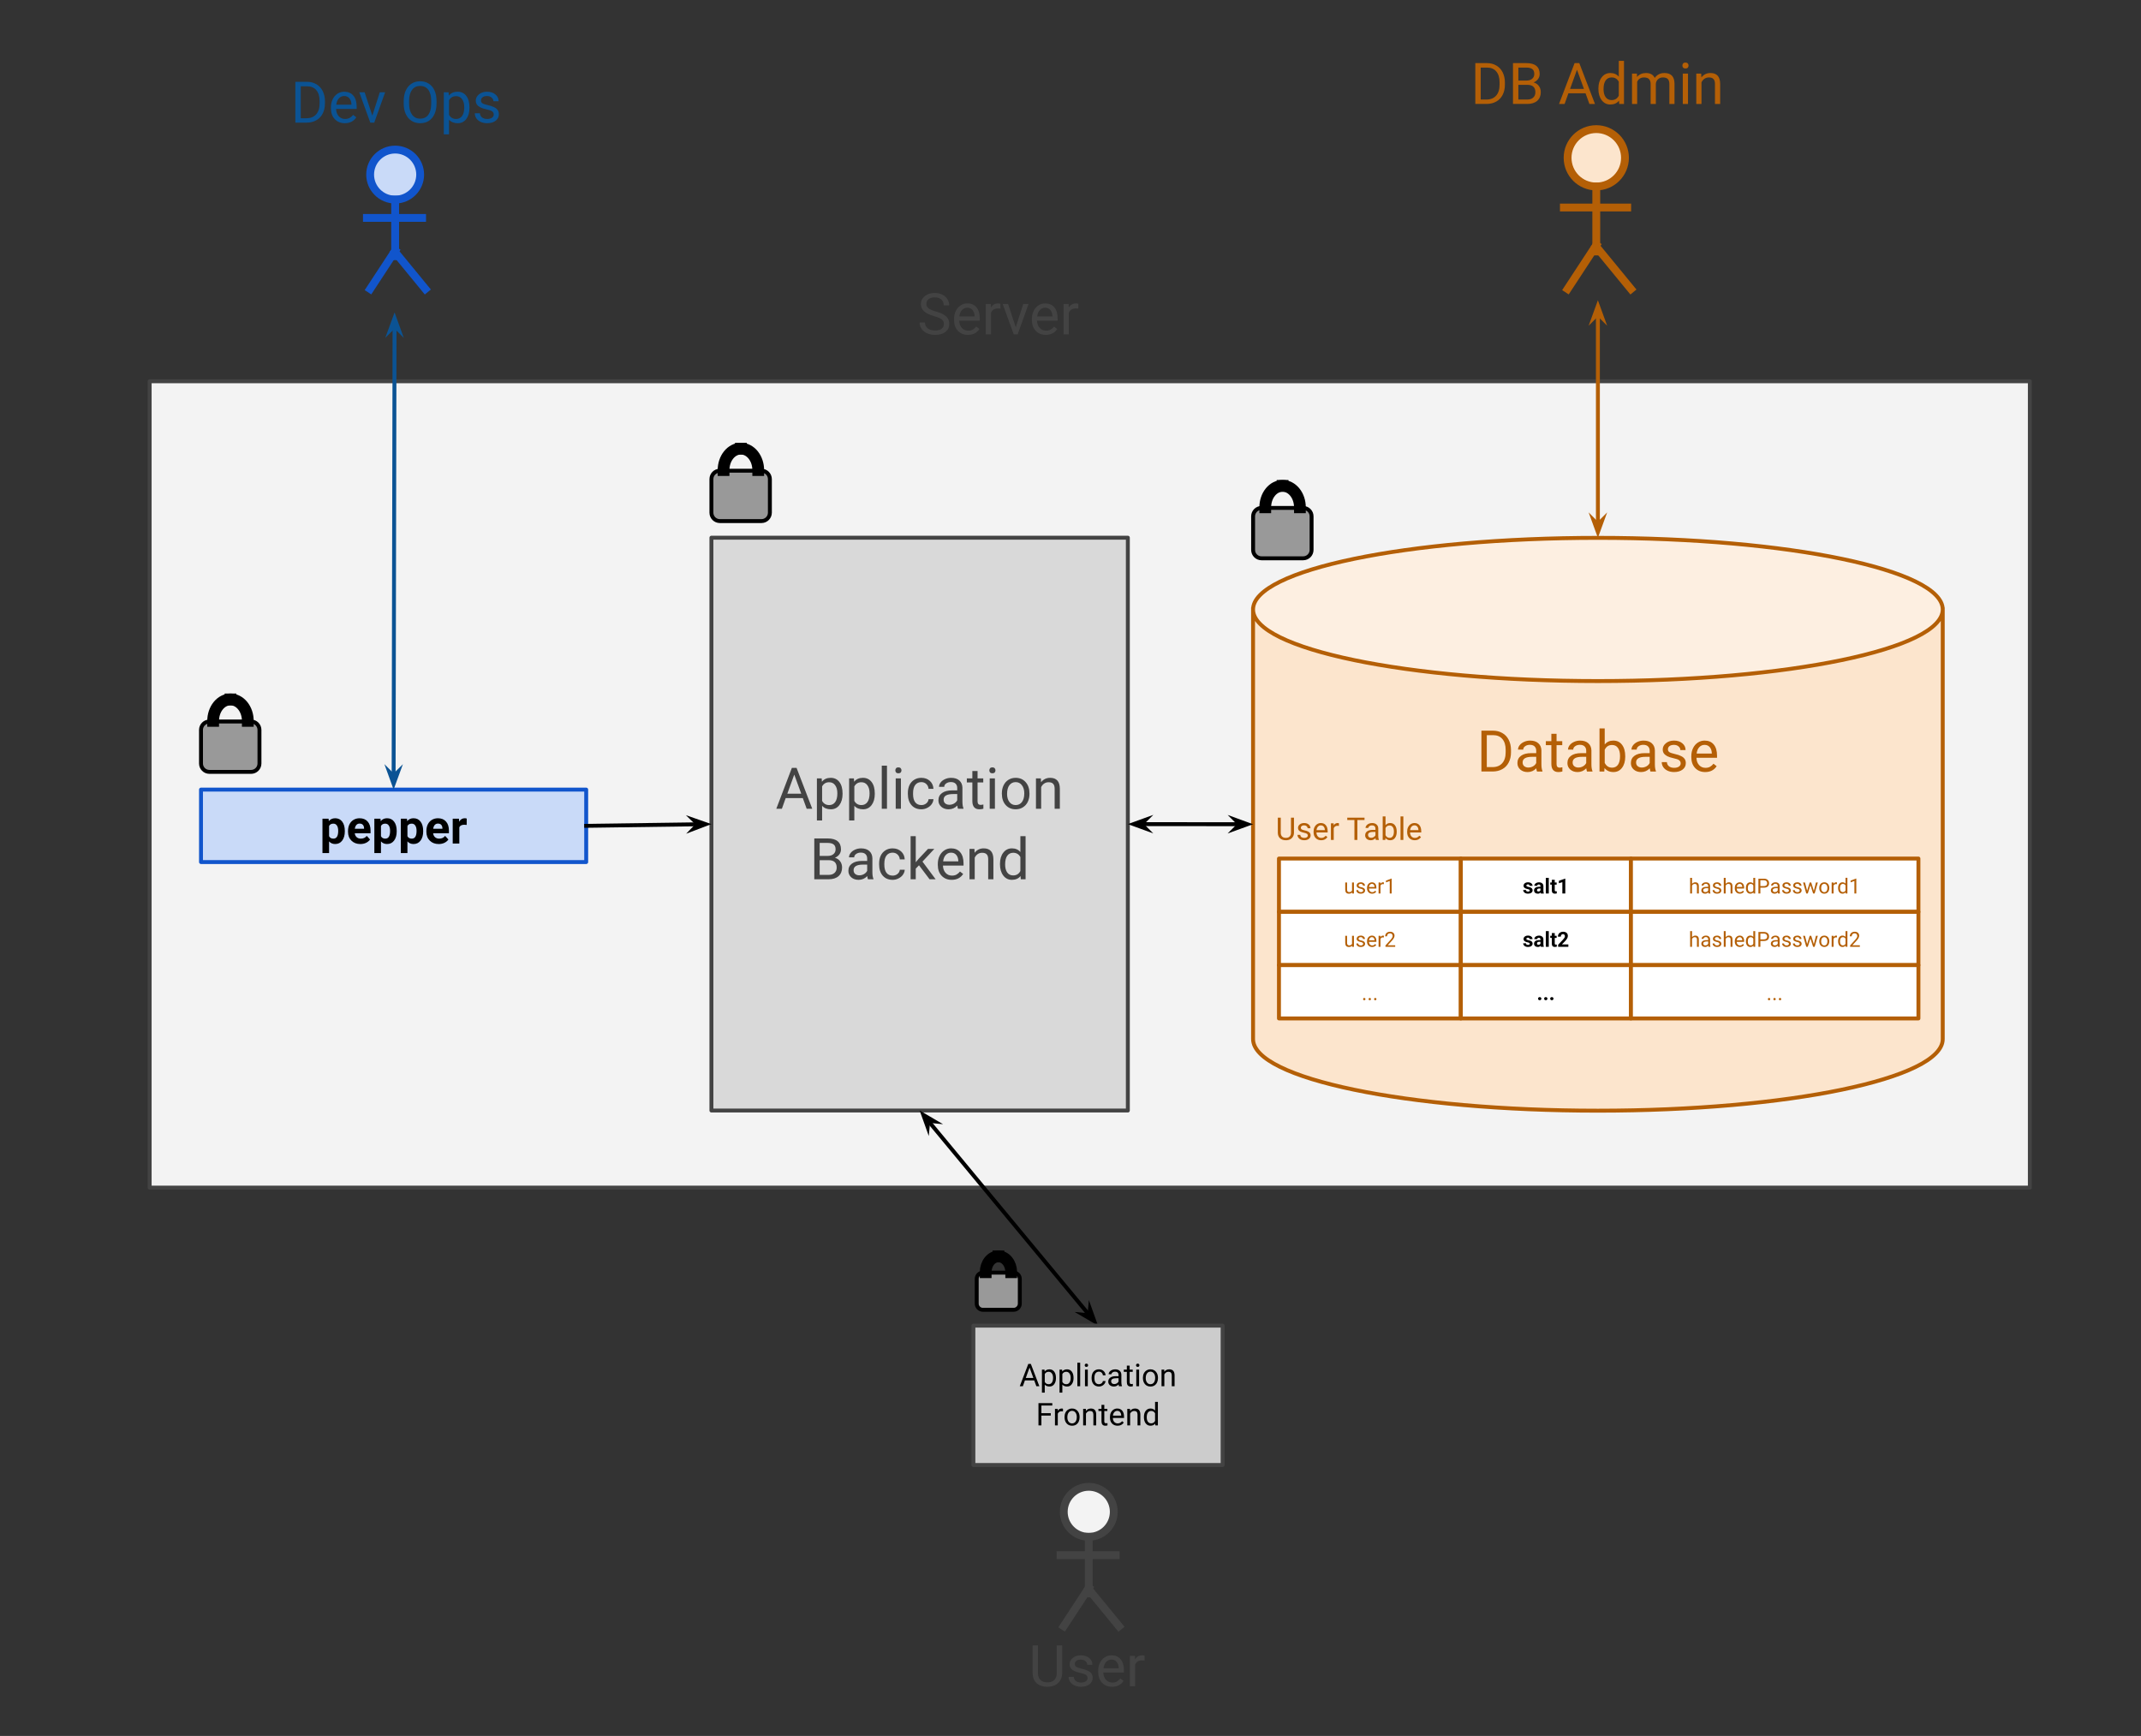 <svg version="1.1" viewBox="0.0 0.0 546.367 442.984" fill="none" stroke="none" stroke-linecap="square" stroke-miterlimit="10" xmlns:xlink="http://www.w3.org/1999/xlink" xmlns="http://www.w3.org/2000/svg"><rect x="0.0" y="0.0" width="546.367" height="442.984" fill="#333333" stroke="none"/><clipPath id="p.0"><path d="m0 0l546.367 0l0 442.984l-546.367 0l0 -442.984z" clip-rule="nonzero"/></clipPath><g clip-path="url(#p.0)"><path fill="#000000" fill-opacity="0.0" d="m0 0l546.367 0l0 442.984l-546.367 0z" fill-rule="evenodd"/><path fill="#f3f3f3" d="m38.192 97.294l479.811 0l0 205.764l-479.811 0z" fill-rule="evenodd"/><path stroke="#434343" stroke-width="1.0" stroke-linejoin="round" stroke-linecap="butt" d="m38.192 97.294l479.811 0l0 205.764l-479.811 0z" fill-rule="evenodd"/><path fill="#d9d9d9" d="m181.549 137.211l106.268 0l0 146.173l-106.268 0z" fill-rule="evenodd"/><path stroke="#434343" stroke-width="1.0" stroke-linejoin="round" stroke-linecap="butt" d="m181.549 137.211l106.268 0l0 146.173l-106.268 0z" fill-rule="evenodd"/><path fill="#434343" d="m204.875 203.659l-4.375 0l-0.969 2.719l-1.422 0l3.969 -10.422l1.203 0l4.0 10.422l-1.422 0l-0.984 -2.719zm-3.953 -1.125l3.547 0l-1.781 -4.875l-1.766 4.875zm14.092 0.062q0 1.766 -0.812 2.844q-0.812 1.078 -2.188 1.078q-1.406 0 -2.219 -0.891l0 3.734l-1.328 0l0 -10.734l1.219 0l0.062 0.859q0.797 -1.0 2.234 -1.0q1.406 0 2.219 1.062q0.812 1.047 0.812 2.922l0 0.125zm-1.328 -0.156q0 -1.312 -0.562 -2.062q-0.547 -0.766 -1.531 -0.766q-1.203 0 -1.797 1.062l0 3.703q0.594 1.062 1.812 1.062q0.953 0 1.516 -0.75q0.562 -0.766 0.562 -2.25zm9.551 0.156q0 1.766 -0.812 2.844q-0.812 1.078 -2.188 1.078q-1.406 0 -2.219 -0.891l0 3.734l-1.328 0l0 -10.734l1.219 0l0.062 0.859q0.797 -1.0 2.234 -1.0q1.406 0 2.219 1.062q0.812 1.047 0.812 2.922l0 0.125zm-1.328 -0.156q0 -1.312 -0.562 -2.062q-0.547 -0.766 -1.531 -0.766q-1.203 0 -1.797 1.062l0 3.703q0.594 1.062 1.812 1.062q0.953 0 1.516 -0.75q0.562 -0.766 0.562 -2.25zm4.441 3.938l-1.328 0l0 -11.0l1.328 0l0 11.0zm3.557 0l-1.328 0l0 -7.75l1.328 0l0 7.75zm-1.422 -9.797q0 -0.328 0.188 -0.547q0.203 -0.219 0.578 -0.219q0.391 0 0.594 0.219q0.203 0.219 0.203 0.547q0 0.328 -0.203 0.547q-0.203 0.203 -0.594 0.203q-0.375 0 -0.578 -0.203q-0.188 -0.219 -0.188 -0.547zm6.65 8.859q0.703 0 1.234 -0.422q0.531 -0.438 0.594 -1.078l1.25 0q-0.031 0.656 -0.453 1.266q-0.422 0.594 -1.141 0.953q-0.703 0.359 -1.484 0.359q-1.578 0 -2.516 -1.047q-0.938 -1.062 -0.938 -2.891l0 -0.219q0 -1.141 0.406 -2.016q0.422 -0.875 1.203 -1.359q0.781 -0.5 1.828 -0.5q1.312 0 2.172 0.781q0.859 0.781 0.922 2.031l-1.25 0q-0.062 -0.75 -0.578 -1.234q-0.5 -0.484 -1.266 -0.484q-1.0 0 -1.562 0.734q-0.547 0.719 -0.547 2.094l0 0.25q0 1.328 0.547 2.062q0.547 0.719 1.578 0.719zm9.344 0.938q-0.109 -0.234 -0.188 -0.812q-0.922 0.953 -2.203 0.953q-1.141 0 -1.875 -0.641q-0.734 -0.656 -0.734 -1.641q0 -1.219 0.922 -1.875q0.922 -0.672 2.578 -0.672l1.297 0l0 -0.609q0 -0.703 -0.422 -1.109q-0.406 -0.406 -1.219 -0.406q-0.703 0 -1.188 0.359q-0.484 0.344 -0.484 0.859l-1.328 0q0 -0.578 0.406 -1.109q0.422 -0.547 1.125 -0.859q0.703 -0.328 1.547 -0.328q1.344 0 2.094 0.672q0.766 0.672 0.797 1.844l0 3.562q0 1.062 0.266 1.703l0 0.109l-1.391 0zm-2.203 -1.016q0.625 0 1.188 -0.312q0.562 -0.328 0.812 -0.844l0 -1.578l-1.047 0q-2.422 0 -2.422 1.422q0 0.625 0.406 0.969q0.422 0.344 1.062 0.344zm7.191 -8.609l0 1.875l1.453 0l0 1.031l-1.453 0l0 4.797q0 0.469 0.188 0.703q0.203 0.234 0.672 0.234q0.219 0 0.625 -0.094l0 1.078q-0.531 0.141 -1.016 0.141q-0.891 0 -1.344 -0.531q-0.453 -0.547 -0.453 -1.531l0 -4.797l-1.406 0l0 -1.031l1.406 0l0 -1.875l1.328 0zm4.428 9.625l-1.328 0l0 -7.75l1.328 0l0 7.75zm-1.422 -9.797q0 -0.328 0.188 -0.547q0.203 -0.219 0.578 -0.219q0.391 0 0.594 0.219q0.203 0.219 0.203 0.547q0 0.328 -0.203 0.547q-0.203 0.203 -0.594 0.203q-0.375 0 -0.578 -0.203q-0.188 -0.219 -0.188 -0.547zm3.197 5.859q0 -1.141 0.438 -2.047q0.453 -0.922 1.25 -1.406q0.797 -0.5 1.828 -0.5q1.578 0 2.547 1.094q0.984 1.094 0.984 2.922l0 0.094q0 1.125 -0.438 2.031q-0.438 0.891 -1.25 1.391q-0.797 0.5 -1.844 0.5q-1.562 0 -2.547 -1.094q-0.969 -1.094 -0.969 -2.891l0 -0.094zm1.328 0.156q0 1.281 0.594 2.062q0.594 0.781 1.594 0.781q1.016 0 1.609 -0.781q0.594 -0.797 0.594 -2.219q0 -1.281 -0.609 -2.062q-0.594 -0.797 -1.594 -0.797q-0.984 0 -1.594 0.781q-0.594 0.781 -0.594 2.234zm8.624 -3.969l0.047 0.984q0.891 -1.125 2.312 -1.125q2.469 0 2.484 2.781l0 5.109l-1.328 0l0 -5.125q0 -0.844 -0.375 -1.234q-0.375 -0.406 -1.172 -0.406q-0.641 0 -1.141 0.344q-0.484 0.344 -0.75 0.906l0 5.516l-1.328 0l0 -7.75l1.25 0z" fill-rule="nonzero"/><path fill="#434343" d="m207.8 224.378l0 -10.422l3.406 0q1.703 0 2.547 0.703q0.859 0.703 0.859 2.078q0 0.734 -0.422 1.297q-0.406 0.547 -1.125 0.859q0.859 0.234 1.344 0.906q0.484 0.656 0.484 1.578q0 1.391 -0.906 2.203q-0.906 0.797 -2.562 0.797l-3.625 0zm1.375 -4.875l0 3.75l2.281 0q0.953 0 1.5 -0.5q0.562 -0.5 0.562 -1.359q0 -1.891 -2.047 -1.891l-2.297 0zm0 -1.094l2.078 0q0.906 0 1.438 -0.453q0.547 -0.453 0.547 -1.234q0 -0.859 -0.5 -1.234q-0.5 -0.391 -1.531 -0.391l-2.031 0l0 3.312zm12.327 5.969q-0.109 -0.234 -0.188 -0.812q-0.922 0.953 -2.203 0.953q-1.141 0 -1.875 -0.641q-0.734 -0.656 -0.734 -1.641q0 -1.219 0.922 -1.875q0.922 -0.672 2.578 -0.672l1.297 0l0 -0.609q0 -0.703 -0.422 -1.109q-0.406 -0.406 -1.219 -0.406q-0.703 0 -1.188 0.359q-0.484 0.344 -0.484 0.859l-1.328 0q0 -0.578 0.406 -1.109q0.422 -0.547 1.125 -0.859q0.703 -0.328 1.547 -0.328q1.344 0 2.094 0.672q0.766 0.672 0.797 1.844l0 3.562q0 1.062 0.266 1.703l0 0.109l-1.391 0zm-2.203 -1.016q0.625 0 1.188 -0.312q0.562 -0.328 0.812 -0.844l0 -1.578l-1.047 0q-2.422 0 -2.422 1.422q0 0.625 0.406 0.969q0.422 0.344 1.062 0.344zm8.503 0.078q0.703 0 1.234 -0.422q0.531 -0.438 0.594 -1.078l1.25 0q-0.031 0.656 -0.453 1.266q-0.422 0.594 -1.141 0.953q-0.703 0.359 -1.484 0.359q-1.578 0 -2.516 -1.047q-0.938 -1.062 -0.938 -2.891l0 -0.219q0 -1.141 0.406 -2.016q0.422 -0.875 1.203 -1.359q0.781 -0.5 1.828 -0.5q1.312 0 2.172 0.781q0.859 0.781 0.922 2.031l-1.25 0q-0.062 -0.75 -0.578 -1.234q-0.5 -0.484 -1.266 -0.484q-1.0 0 -1.562 0.734q-0.547 0.719 -0.547 2.094l0 0.25q0 1.328 0.547 2.062q0.547 0.719 1.578 0.719zm6.719 -2.641l-0.828 0.859l0 2.719l-1.312 0l0 -11.0l1.312 0l0 6.656l0.719 -0.859l2.406 -2.547l1.609 0l-3.016 3.234l3.359 4.516l-1.547 0l-2.703 -3.578zm8.348 3.719q-1.578 0 -2.562 -1.031q-0.984 -1.031 -0.984 -2.766l0 -0.25q0 -1.141 0.438 -2.047q0.438 -0.906 1.219 -1.422q0.797 -0.516 1.719 -0.516q1.516 0 2.344 1.0q0.844 1.0 0.844 2.844l0 0.547l-5.25 0q0.031 1.156 0.672 1.859q0.641 0.703 1.625 0.703q0.703 0 1.188 -0.281q0.5 -0.297 0.859 -0.766l0.812 0.625q-0.984 1.5 -2.922 1.5zm-0.172 -6.938q-0.797 0 -1.344 0.594q-0.547 0.578 -0.672 1.625l3.875 0l0 -0.109q-0.047 -1.0 -0.547 -1.547q-0.484 -0.562 -1.312 -0.562zm5.968 -0.953l0.047 0.984q0.891 -1.125 2.312 -1.125q2.469 0 2.484 2.781l0 5.109l-1.328 0l0 -5.125q0 -0.844 -0.375 -1.234q-0.375 -0.406 -1.172 -0.406q-0.641 0 -1.141 0.344q-0.484 0.344 -0.75 0.906l0 5.516l-1.328 0l0 -7.75l1.25 0zm6.524 3.812q0 -1.781 0.844 -2.859q0.844 -1.094 2.203 -1.094q1.359 0 2.156 0.938l0 -4.047l1.328 0l0 11.0l-1.219 0l-0.062 -0.828q-0.797 0.969 -2.219 0.969q-1.344 0 -2.188 -1.094q-0.844 -1.109 -0.844 -2.875l0 -0.109zm1.312 0.156q0 1.312 0.547 2.062q0.547 0.734 1.5 0.734q1.266 0 1.844 -1.125l0 -3.562q-0.594 -1.094 -1.828 -1.094q-0.969 0 -1.516 0.75q-0.547 0.75 -0.547 2.234z" fill-rule="nonzero"/><path fill="#c9daf8" d="m51.294 201.492l98.299 0l0 18.488l-98.299 0z" fill-rule="evenodd"/><path stroke="#1155cc" stroke-width="1.0" stroke-linejoin="round" stroke-linecap="butt" d="m51.294 201.492l98.299 0l0 18.488l-98.299 0z" fill-rule="evenodd"/><path fill="#000000" d="m87.994 212.146q0 1.469 -0.672 2.359q-0.656 0.875 -1.797 0.875q-0.953 0 -1.547 -0.672l0 2.984l-1.688 0l0 -8.781l1.562 0l0.062 0.625q0.609 -0.734 1.609 -0.734q1.172 0 1.812 0.875q0.656 0.859 0.656 2.375l0 0.094zm-1.688 -0.125q0 -0.891 -0.328 -1.359q-0.312 -0.484 -0.906 -0.484q-0.797 0 -1.094 0.609l0 2.594q0.312 0.625 1.109 0.625q1.219 0 1.219 -1.984zm5.646 3.359q-1.391 0 -2.266 -0.859q-0.875 -0.859 -0.875 -2.281l0 -0.172q0 -0.953 0.359 -1.703q0.375 -0.75 1.047 -1.156q0.688 -0.406 1.547 -0.406q1.312 0 2.047 0.828q0.75 0.812 0.75 2.312l0 0.688l-4.031 0q0.078 0.625 0.484 1.0q0.422 0.375 1.062 0.375q0.969 0 1.516 -0.703l0.844 0.922q-0.391 0.547 -1.047 0.859q-0.641 0.297 -1.438 0.297zm-0.188 -5.219q-0.5 0 -0.812 0.344q-0.312 0.344 -0.406 0.969l2.359 0l0 -0.125q-0.016 -0.562 -0.312 -0.875q-0.281 -0.312 -0.828 -0.312zm9.471 1.984q0 1.469 -0.672 2.359q-0.656 0.875 -1.797 0.875q-0.953 0 -1.547 -0.672l0 2.984l-1.688 0l0 -8.781l1.562 0l0.062 0.625q0.609 -0.734 1.609 -0.734q1.172 0 1.812 0.875q0.656 0.859 0.656 2.375l0 0.094zm-1.688 -0.125q0 -0.891 -0.328 -1.359q-0.312 -0.484 -0.906 -0.484q-0.797 0 -1.094 0.609l0 2.594q0.312 0.625 1.109 0.625q1.219 0 1.219 -1.984zm8.443 0.125q0 1.469 -0.672 2.359q-0.656 0.875 -1.797 0.875q-0.953 0 -1.547 -0.672l0 2.984l-1.688 0l0 -8.781l1.562 0l0.062 0.625q0.609 -0.734 1.609 -0.734q1.172 0 1.812 0.875q0.656 0.859 0.656 2.375l0 0.094zm-1.688 -0.125q0 -0.891 -0.328 -1.359q-0.312 -0.484 -0.906 -0.484q-0.797 0 -1.094 0.609l0 2.594q0.312 0.625 1.109 0.625q1.219 0 1.219 -1.984zm5.646 3.359q-1.391 0 -2.266 -0.859q-0.875 -0.859 -0.875 -2.281l0 -0.172q0 -0.953 0.359 -1.703q0.375 -0.75 1.047 -1.156q0.688 -0.406 1.547 -0.406q1.312 0 2.047 0.828q0.75 0.812 0.75 2.312l0 0.688l-4.031 0q0.078 0.625 0.484 1.0q0.422 0.375 1.062 0.375q0.969 0 1.516 -0.703l0.844 0.922q-0.391 0.547 -1.047 0.859q-0.641 0.297 -1.438 0.297zm-0.188 -5.219q-0.5 0 -0.812 0.344q-0.312 0.344 -0.406 0.969l2.359 0l0 -0.125q-0.016 -0.562 -0.312 -0.875q-0.281 -0.312 -0.828 -0.312zm7.33 0.344q-0.344 -0.047 -0.609 -0.047q-0.969 0 -1.266 0.641l0 4.156l-1.688 0l0 -6.344l1.594 0l0.047 0.766q0.516 -0.875 1.406 -0.875q0.281 0 0.531 0.078l-0.016 1.625z" fill-rule="nonzero"/><path fill="#fce5cd" d="m319.772 155.523l0 0c0 10.091 39.399 18.272 88.0 18.272c48.601 0 88.0 -8.18 88.0 -18.272l0 109.63c0 10.091 -39.399 18.272 -88.0 18.272c-48.601 0 -88.0 -8.181 -88.0 -18.272z" fill-rule="evenodd"/><path fill="#fdefe1" d="m319.772 155.523l0 0c0 -10.091 39.399 -18.272 88.0 -18.272c48.601 0 88.0 8.18 88.0 18.272l0 0c0 10.091 -39.399 18.272 -88.0 18.272c-48.601 0 -88.0 -8.18 -88.0 -18.272z" fill-rule="evenodd"/><path fill="#000000" fill-opacity="0.0" d="m495.772 155.523l0 0c0 10.091 -39.399 18.272 -88.0 18.272c-48.601 0 -88.0 -8.18 -88.0 -18.272l0 0c0 -10.091 39.399 -18.272 88.0 -18.272c48.601 0 88.0 8.18 88.0 18.272l0 109.63c0 10.091 -39.399 18.272 -88.0 18.272c-48.601 0 -88.0 -8.181 -88.0 -18.272l0 -109.63" fill-rule="evenodd"/><path stroke="#b45f06" stroke-width="1.0" stroke-linejoin="round" stroke-linecap="butt" d="m495.772 155.523l0 0c0 10.091 -39.399 18.272 -88.0 18.272c-48.601 0 -88.0 -8.18 -88.0 -18.272l0 0c0 -10.091 39.399 -18.272 88.0 -18.272c48.601 0 88.0 8.18 88.0 18.272l0 109.63c0 10.091 -39.399 18.272 -88.0 18.272c-48.601 0 -88.0 -8.181 -88.0 -18.272l0 -109.63" fill-rule="evenodd"/><path fill="#b45f06" d="m378.045 196.875l0 -10.422l2.953 0q1.359 0 2.391 0.609q1.047 0.594 1.609 1.703q0.578 1.109 0.594 2.547l0 0.672q0 1.469 -0.578 2.578q-0.562 1.109 -1.625 1.703q-1.047 0.594 -2.453 0.609l-2.891 0zm1.375 -9.281l0 8.156l1.453 0q1.594 0 2.469 -0.984q0.891 -0.984 0.891 -2.812l0 -0.609q0 -1.781 -0.844 -2.766q-0.828 -0.984 -2.359 -0.984l-1.609 0zm12.814 9.281q-0.109 -0.234 -0.188 -0.812q-0.922 0.953 -2.203 0.953q-1.141 0 -1.875 -0.641q-0.734 -0.656 -0.734 -1.641q0 -1.219 0.922 -1.875q0.922 -0.672 2.578 -0.672l1.297 0l0 -0.609q0 -0.703 -0.422 -1.109q-0.406 -0.406 -1.219 -0.406q-0.703 0 -1.188 0.359q-0.484 0.344 -0.484 0.859l-1.328 0q0 -0.578 0.406 -1.109q0.422 -0.547 1.125 -0.859q0.703 -0.328 1.547 -0.328q1.344 0 2.094 0.672q0.766 0.672 0.797 1.844l0 3.562q0 1.062 0.266 1.703l0 0.109l-1.391 0zm-2.203 -1.016q0.625 0 1.188 -0.312q0.562 -0.328 0.812 -0.844l0 -1.578l-1.047 0q-2.422 0 -2.422 1.422q0 0.625 0.406 0.969q0.422 0.344 1.062 0.344zm7.191 -8.609l0 1.875l1.453 0l0 1.031l-1.453 0l0 4.797q0 0.469 0.188 0.703q0.203 0.234 0.672 0.234q0.219 0 0.625 -0.094l0 1.078q-0.531 0.141 -1.016 0.141q-0.891 0 -1.344 -0.531q-0.453 -0.547 -0.453 -1.531l0 -4.797l-1.406 0l0 -1.031l1.406 0l0 -1.875l1.328 0zm7.772 9.625q-0.109 -0.234 -0.188 -0.812q-0.922 0.953 -2.203 0.953q-1.141 0 -1.875 -0.641q-0.734 -0.656 -0.734 -1.641q0 -1.219 0.922 -1.875q0.922 -0.672 2.578 -0.672l1.297 0l0 -0.609q0 -0.703 -0.422 -1.109q-0.406 -0.406 -1.219 -0.406q-0.703 0 -1.188 0.359q-0.484 0.344 -0.484 0.859l-1.328 0q0 -0.578 0.406 -1.109q0.422 -0.547 1.125 -0.859q0.703 -0.328 1.547 -0.328q1.344 0 2.094 0.672q0.766 0.672 0.797 1.844l0 3.562q0 1.062 0.266 1.703l0 0.109l-1.391 0zm-2.203 -1.016q0.625 0 1.188 -0.312q0.562 -0.328 0.812 -0.844l0 -1.578l-1.047 0q-2.422 0 -2.422 1.422q0 0.625 0.406 0.969q0.422 0.344 1.062 0.344zm11.957 -2.766q0 1.766 -0.828 2.844q-0.812 1.078 -2.188 1.078q-1.469 0 -2.266 -1.031l-0.062 0.891l-1.219 0l0 -11.0l1.328 0l0 4.109q0.797 -1.0 2.203 -1.0q1.422 0 2.219 1.078q0.812 1.062 0.812 2.906l0 0.125zm-1.328 -0.156q0 -1.344 -0.531 -2.078q-0.516 -0.75 -1.5 -0.75q-1.312 0 -1.875 1.219l0 3.344q0.609 1.219 1.891 1.219q0.953 0 1.484 -0.734q0.531 -0.734 0.531 -2.219zm7.77 3.938q-0.109 -0.234 -0.188 -0.812q-0.922 0.953 -2.203 0.953q-1.141 0 -1.875 -0.641q-0.734 -0.656 -0.734 -1.641q0 -1.219 0.922 -1.875q0.922 -0.672 2.578 -0.672l1.297 0l0 -0.609q0 -0.703 -0.422 -1.109q-0.406 -0.406 -1.219 -0.406q-0.703 0 -1.188 0.359q-0.484 0.344 -0.484 0.859l-1.328 0q0 -0.578 0.406 -1.109q0.422 -0.547 1.125 -0.859q0.703 -0.328 1.547 -0.328q1.344 0 2.094 0.672q0.766 0.672 0.797 1.844l0 3.562q0 1.062 0.266 1.703l0 0.109l-1.391 0zm-2.203 -1.016q0.625 0 1.188 -0.312q0.562 -0.328 0.812 -0.844l0 -1.578l-1.047 0q-2.422 0 -2.422 1.422q0 0.625 0.406 0.969q0.422 0.344 1.062 0.344zm9.91 -1.031q0 -0.547 -0.406 -0.844q-0.406 -0.297 -1.422 -0.5q-1.0 -0.219 -1.594 -0.516q-0.578 -0.312 -0.875 -0.719q-0.281 -0.422 -0.281 -1.0q0 -0.938 0.812 -1.594q0.812 -0.672 2.062 -0.672q1.312 0 2.125 0.688q0.828 0.672 0.828 1.734l-1.328 0q0 -0.547 -0.469 -0.938q-0.453 -0.391 -1.156 -0.391q-0.734 0 -1.141 0.312q-0.406 0.312 -0.406 0.828q0 0.469 0.375 0.719q0.391 0.25 1.375 0.469q1.0 0.219 1.609 0.531q0.609 0.297 0.906 0.734q0.297 0.438 0.297 1.062q0 1.031 -0.828 1.656q-0.828 0.625 -2.156 0.625q-0.922 0 -1.641 -0.328q-0.719 -0.328 -1.125 -0.922q-0.391 -0.594 -0.391 -1.281l1.312 0q0.047 0.672 0.531 1.062q0.5 0.391 1.312 0.391q0.75 0 1.203 -0.297q0.469 -0.312 0.469 -0.812zm6.26 2.188q-1.578 0 -2.562 -1.031q-0.984 -1.031 -0.984 -2.766l0 -0.25q0 -1.141 0.438 -2.047q0.438 -0.906 1.219 -1.422q0.797 -0.516 1.719 -0.516q1.516 0 2.344 1.0q0.844 1.0 0.844 2.844l0 0.547l-5.25 0q0.031 1.156 0.672 1.859q0.641 0.703 1.625 0.703q0.703 0 1.188 -0.281q0.5 -0.297 0.859 -0.766l0.812 0.625q-0.984 1.5 -2.922 1.5zm-0.172 -6.938q-0.797 0 -1.344 0.594q-0.547 0.578 -0.672 1.625l3.875 0l0 -0.109q-0.047 -1.0 -0.547 -1.547q-0.484 -0.562 -1.312 -0.562z" fill-rule="nonzero"/><path fill="#000000" fill-opacity="0.0" d="m287.816 210.298l31.969 0.031" fill-rule="evenodd"/><path stroke="#000000" stroke-width="1.0" stroke-linejoin="round" stroke-linecap="butt" d="m291.243 210.301l25.114 0.025" fill-rule="evenodd"/><path fill="#000000" stroke="#000000" stroke-width="1.0" stroke-linecap="butt" d="m291.243 210.301l1.126 -1.123l-3.091 1.122l3.089 1.128z" fill-rule="evenodd"/><path fill="#000000" stroke="#000000" stroke-width="1.0" stroke-linecap="butt" d="m316.358 210.326l-1.126 1.123l3.091 -1.122l-3.089 -1.128z" fill-rule="evenodd"/><path fill="#000000" fill-opacity="0.0" d="m149.593 210.736l31.969 -0.441" fill-rule="evenodd"/><path stroke="#000000" stroke-width="1.0" stroke-linejoin="round" stroke-linecap="butt" d="m149.593 210.736l28.542 -0.394" fill-rule="evenodd"/><path fill="#000000" stroke="#000000" stroke-width="1.0" stroke-linecap="butt" d="m178.135 210.342l-1.109 1.14l3.074 -1.167l-3.105 -1.082z" fill-rule="evenodd"/><path fill="#000000" fill-opacity="0.0" d="m280.203 338.276l-45.512 -54.898" fill-rule="evenodd"/><path stroke="#000000" stroke-width="1.0" stroke-linejoin="round" stroke-linecap="butt" d="m278.016 335.637l-41.137 -49.621" fill-rule="evenodd"/><path fill="#000000" stroke="#000000" stroke-width="1.0" stroke-linecap="butt" d="m278.016 335.637l-1.583 -0.148l2.838 1.661l-1.106 -3.096z" fill-rule="evenodd"/><path fill="#000000" stroke="#000000" stroke-width="1.0" stroke-linecap="butt" d="m236.879 286.016l1.583 0.148l-2.838 -1.661l1.106 3.096z" fill-rule="evenodd"/><path fill="#cccccc" d="m248.402 338.276l63.604 0l0 35.567l-63.604 0z" fill-rule="evenodd"/><path stroke="#434343" stroke-width="1.0" stroke-linejoin="round" stroke-linecap="butt" d="m248.402 338.276l63.604 0l0 35.567l-63.604 0z" fill-rule="evenodd"/><path fill="#000000" d="m263.926 352.255l-2.375 0l-0.531 1.484l-0.781 0l2.172 -5.688l0.656 0l2.172 5.688l-0.766 0l-0.547 -1.484zm-2.156 -0.625l1.938 0l-0.969 -2.656l-0.969 2.656zm7.703 0.047q0 0.953 -0.453 1.547q-0.438 0.594 -1.188 0.594q-0.766 0 -1.219 -0.484l0 2.031l-0.719 0l0 -5.859l0.656 0l0.047 0.469q0.438 -0.547 1.219 -0.547q0.766 0 1.203 0.578q0.453 0.578 0.453 1.594l0 0.078zm-0.734 -0.094q0 -0.703 -0.312 -1.109q-0.297 -0.422 -0.828 -0.422q-0.656 0 -0.984 0.578l0 2.016q0.328 0.578 1.0 0.578q0.516 0 0.812 -0.406q0.312 -0.422 0.312 -1.234zm5.223 0.094q0 0.953 -0.453 1.547q-0.438 0.594 -1.188 0.594q-0.766 0 -1.219 -0.484l0 2.031l-0.719 0l0 -5.859l0.656 0l0.047 0.469q0.438 -0.547 1.219 -0.547q0.766 0 1.203 0.578q0.453 0.578 0.453 1.594l0 0.078zm-0.734 -0.094q0 -0.703 -0.312 -1.109q-0.297 -0.422 -0.828 -0.422q-0.656 0 -0.984 0.578l0 2.016q0.328 0.578 1.0 0.578q0.516 0 0.812 -0.406q0.312 -0.422 0.312 -1.234zm2.426 2.156l-0.719 0l0 -6.0l0.719 0l0 6.0zm1.941 0l-0.719 0l0 -4.234l0.719 0l0 4.234zm-0.781 -5.344q0 -0.188 0.109 -0.297q0.109 -0.125 0.312 -0.125q0.219 0 0.328 0.125q0.109 0.109 0.109 0.297q0 0.172 -0.109 0.297q-0.109 0.109 -0.328 0.109q-0.203 0 -0.312 -0.109q-0.109 -0.125 -0.109 -0.297zm3.645 4.828q0.375 0 0.656 -0.234q0.297 -0.234 0.328 -0.578l0.688 0q-0.016 0.359 -0.25 0.688q-0.234 0.328 -0.625 0.531q-0.375 0.188 -0.797 0.188q-0.875 0 -1.391 -0.578q-0.5 -0.578 -0.5 -1.578l0 -0.125q0 -0.609 0.219 -1.094q0.234 -0.484 0.656 -0.75q0.422 -0.266 1.0 -0.266q0.719 0 1.188 0.438q0.469 0.422 0.5 1.094l-0.688 0q-0.031 -0.406 -0.312 -0.672q-0.266 -0.266 -0.688 -0.266q-0.547 0 -0.859 0.406q-0.297 0.391 -0.297 1.141l0 0.141q0 0.734 0.297 1.125q0.312 0.391 0.875 0.391zm5.094 0.516q-0.062 -0.125 -0.094 -0.453q-0.516 0.531 -1.203 0.531q-0.625 0 -1.031 -0.344q-0.406 -0.359 -0.406 -0.906q0 -0.656 0.5 -1.016q0.516 -0.375 1.422 -0.375l0.703 0l0 -0.328q0 -0.391 -0.234 -0.609q-0.219 -0.219 -0.656 -0.219q-0.391 0 -0.656 0.203q-0.266 0.188 -0.266 0.453l-0.719 0q0 -0.312 0.219 -0.609q0.234 -0.297 0.609 -0.469q0.391 -0.172 0.844 -0.172q0.734 0 1.141 0.375q0.422 0.359 0.438 1.0l0 1.953q0 0.578 0.156 0.922l0 0.062l-0.766 0zm-1.203 -0.547q0.344 0 0.641 -0.172q0.312 -0.188 0.453 -0.469l0 -0.859l-0.562 0q-1.328 0 -1.328 0.766q0 0.344 0.219 0.547q0.234 0.188 0.578 0.188zm3.93 -4.703l0 1.016l0.781 0l0 0.562l-0.781 0l0 2.625q0 0.25 0.094 0.375q0.109 0.125 0.375 0.125q0.125 0 0.344 -0.047l0 0.594q-0.297 0.078 -0.562 0.078q-0.484 0 -0.734 -0.297q-0.234 -0.297 -0.234 -0.828l0 -2.625l-0.781 0l0 -0.562l0.781 0l0 -1.016l0.719 0zm2.41 5.25l-0.719 0l0 -4.234l0.719 0l0 4.234zm-0.781 -5.344q0 -0.188 0.109 -0.297q0.109 -0.125 0.312 -0.125q0.219 0 0.328 0.125q0.109 0.109 0.109 0.297q0 0.172 -0.109 0.297q-0.109 0.109 -0.328 0.109q-0.203 0 -0.312 -0.109q-0.109 -0.125 -0.109 -0.297zm1.754 3.188q0 -0.625 0.234 -1.109q0.25 -0.5 0.688 -0.766q0.438 -0.281 1.0 -0.281q0.859 0 1.391 0.609q0.531 0.594 0.531 1.578l0 0.062q0 0.609 -0.234 1.109q-0.234 0.484 -0.672 0.766q-0.438 0.266 -1.016 0.266q-0.859 0 -1.391 -0.594q-0.531 -0.609 -0.531 -1.594l0 -0.047zm0.719 0.094q0 0.703 0.328 1.125q0.328 0.422 0.875 0.422q0.547 0 0.875 -0.422q0.328 -0.438 0.328 -1.219q0 -0.688 -0.328 -1.125q-0.328 -0.438 -0.875 -0.438q-0.547 0 -0.875 0.438q-0.328 0.422 -0.328 1.219zm4.719 -2.172l0.016 0.531q0.484 -0.609 1.266 -0.609q1.344 0 1.359 1.516l0 2.797l-0.719 0l0 -2.797q-0.016 -0.453 -0.219 -0.672q-0.203 -0.219 -0.641 -0.219q-0.344 0 -0.609 0.188q-0.266 0.188 -0.422 0.484l0 3.016l-0.719 0l0 -4.234l0.688 0z" fill-rule="nonzero"/><path fill="#000000" d="m268.149 361.223l-2.391 0l0 2.516l-0.75 0l0 -5.688l3.531 0l0 0.609l-2.781 0l0 1.953l2.391 0l0 0.609zm3.117 -1.062q-0.172 -0.031 -0.359 -0.031q-0.703 0 -0.969 0.609l0 3.0l-0.719 0l0 -4.234l0.703 0l0.016 0.5q0.359 -0.578 1.0 -0.578q0.219 0 0.328 0.062l0 0.672zm0.395 1.422q0 -0.625 0.234 -1.109q0.25 -0.5 0.688 -0.766q0.438 -0.281 1.0 -0.281q0.859 0 1.391 0.609q0.531 0.594 0.531 1.578l0 0.062q0 0.609 -0.234 1.109q-0.234 0.484 -0.672 0.766q-0.438 0.266 -1.016 0.266q-0.859 0 -1.391 -0.594q-0.531 -0.609 -0.531 -1.594l0 -0.047zm0.719 0.094q0 0.703 0.328 1.125q0.328 0.422 0.875 0.422q0.547 0 0.875 -0.422q0.328 -0.438 0.328 -1.219q0 -0.688 -0.328 -1.125q-0.328 -0.438 -0.875 -0.438q-0.547 0 -0.875 0.438q-0.328 0.422 -0.328 1.219zm4.719 -2.172l0.016 0.531q0.484 -0.609 1.266 -0.609q1.344 0 1.359 1.516l0 2.797l-0.719 0l0 -2.797q-0.016 -0.453 -0.219 -0.672q-0.203 -0.219 -0.641 -0.219q-0.344 0 -0.609 0.188q-0.266 0.188 -0.422 0.484l0 3.016l-0.719 0l0 -4.234l0.688 0zm4.711 -1.016l0 1.016l0.781 0l0 0.562l-0.781 0l0 2.625q0 0.25 0.094 0.375q0.109 0.125 0.375 0.125q0.125 0 0.344 -0.047l0 0.594q-0.297 0.078 -0.562 0.078q-0.484 0 -0.734 -0.297q-0.234 -0.297 -0.234 -0.828l0 -2.625l-0.781 0l0 -0.562l0.781 0l0 -1.016l0.719 0zm3.379 5.328q-0.859 0 -1.406 -0.562q-0.531 -0.562 -0.531 -1.516l0 -0.125q0 -0.641 0.234 -1.125q0.25 -0.5 0.672 -0.781q0.438 -0.281 0.953 -0.281q0.812 0 1.266 0.547q0.469 0.547 0.469 1.562l0 0.297l-2.859 0q0.016 0.625 0.359 1.016q0.344 0.375 0.891 0.375q0.375 0 0.641 -0.156q0.266 -0.156 0.469 -0.406l0.438 0.344q-0.531 0.812 -1.594 0.812zm-0.078 -3.797q-0.438 0 -0.734 0.328q-0.297 0.312 -0.375 0.891l2.125 0l0 -0.062q-0.031 -0.547 -0.297 -0.844q-0.266 -0.312 -0.719 -0.312zm3.254 -0.516l0.016 0.531q0.484 -0.609 1.266 -0.609q1.344 0 1.359 1.516l0 2.797l-0.719 0l0 -2.797q-0.016 -0.453 -0.219 -0.672q-0.203 -0.219 -0.641 -0.219q-0.344 0 -0.609 0.188q-0.266 0.188 -0.422 0.484l0 3.016l-0.719 0l0 -4.234l0.688 0zm3.555 2.078q0 -0.969 0.453 -1.562q0.469 -0.594 1.219 -0.594q0.734 0 1.172 0.516l0 -2.203l0.719 0l0 6.0l-0.656 0l-0.047 -0.453q-0.422 0.531 -1.203 0.531q-0.734 0 -1.203 -0.594q-0.453 -0.609 -0.453 -1.578l0 -0.062zm0.719 0.094q0 0.719 0.297 1.125q0.297 0.406 0.828 0.406q0.688 0 1.0 -0.625l0 -1.938q-0.328 -0.594 -1.0 -0.594q-0.531 0 -0.828 0.406q-0.297 0.406 -0.297 1.219z" fill-rule="nonzero"/><path fill="#f3f3f3" d="m271.464 385.789l0 0c0 -3.525 2.858 -6.383 6.383 -6.383l0 0c1.693 0 3.316 0.672 4.513 1.869c1.197 1.197 1.869 2.82 1.869 4.513l0 0c0 3.525 -2.858 6.383 -6.383 6.383l0 0c-3.525 0 -6.383 -2.858 -6.383 -6.383z" fill-rule="evenodd"/><path stroke="#434343" stroke-width="2.0" stroke-linejoin="round" stroke-linecap="butt" d="m271.464 385.789l0 0c0 -3.525 2.858 -6.383 6.383 -6.383l0 0c1.693 0 3.316 0.672 4.513 1.869c1.197 1.197 1.869 2.82 1.869 4.513l0 0c0 3.525 -2.858 6.383 -6.383 6.383l0 0c-3.525 0 -6.383 -2.858 -6.383 -6.383z" fill-rule="evenodd"/><path fill="#000000" fill-opacity="0.0" d="m277.847 392.172l0 14.45" fill-rule="evenodd"/><path stroke="#434343" stroke-width="2.0" stroke-linejoin="round" stroke-linecap="butt" d="m277.847 392.172l0 14.45" fill-rule="evenodd"/><path fill="#000000" fill-opacity="0.0" d="m277.847 405.578l7.709 9.395" fill-rule="evenodd"/><path stroke="#434343" stroke-width="2.0" stroke-linejoin="round" stroke-linecap="butt" d="m277.847 405.578l7.709 9.395" fill-rule="evenodd"/><path fill="#000000" fill-opacity="0.0" d="m277.838 405.239l-6.376 9.734" fill-rule="evenodd"/><path stroke="#434343" stroke-width="2.0" stroke-linejoin="round" stroke-linecap="butt" d="m277.838 405.239l-6.376 9.734" fill-rule="evenodd"/><path fill="#000000" fill-opacity="0.0" d="m284.723 396.846l-14.086 0" fill-rule="evenodd"/><path stroke="#434343" stroke-width="2.0" stroke-linejoin="round" stroke-linecap="butt" d="m284.723 396.846l-14.086 0" fill-rule="evenodd"/><path fill="#000000" fill-opacity="0.0" d="m243.866 407.215l67.087 0l0 42.016l-67.087 0z" fill-rule="evenodd"/><path fill="#434343" d="m271.064 419.873l0 7.094q-0.016 1.469 -0.938 2.406q-0.906 0.938 -2.484 1.047l-0.359 0.016q-1.719 0 -2.734 -0.922q-1.016 -0.922 -1.031 -2.547l0 -7.094l1.359 0l0 7.062q0 1.125 0.625 1.75q0.625 0.625 1.781 0.625q1.156 0 1.766 -0.609q0.625 -0.625 0.625 -1.766l0 -7.062l1.391 0zm6.472 8.375q0 -0.547 -0.406 -0.844q-0.406 -0.297 -1.422 -0.5q-1.0 -0.219 -1.594 -0.516q-0.578 -0.312 -0.875 -0.719q-0.281 -0.422 -0.281 -1.0q0 -0.938 0.812 -1.594q0.812 -0.672 2.062 -0.672q1.312 0 2.125 0.688q0.828 0.672 0.828 1.734l-1.328 0q0 -0.547 -0.469 -0.938q-0.453 -0.391 -1.156 -0.391q-0.734 0 -1.141 0.312q-0.406 0.312 -0.406 0.828q0 0.469 0.375 0.719q0.391 0.25 1.375 0.469q1.0 0.219 1.609 0.531q0.609 0.297 0.906 0.734q0.297 0.438 0.297 1.062q0 1.031 -0.828 1.656q-0.828 0.625 -2.156 0.625q-0.922 0 -1.641 -0.328q-0.719 -0.328 -1.125 -0.922q-0.391 -0.594 -0.391 -1.281l1.312 0q0.047 0.672 0.531 1.062q0.5 0.391 1.312 0.391q0.75 0 1.203 -0.297q0.469 -0.312 0.469 -0.812zm6.26 2.188q-1.578 0 -2.562 -1.031q-0.984 -1.031 -0.984 -2.766l0 -0.25q0 -1.141 0.438 -2.047q0.438 -0.906 1.219 -1.422q0.797 -0.516 1.719 -0.516q1.516 0 2.344 1.0q0.844 1.0 0.844 2.844l0 0.547l-5.25 0q0.031 1.156 0.672 1.859q0.641 0.703 1.625 0.703q0.703 0 1.188 -0.281q0.5 -0.297 0.859 -0.766l0.812 0.625q-0.984 1.5 -2.922 1.5zm-0.172 -6.938q-0.797 0 -1.344 0.594q-0.547 0.578 -0.672 1.625l3.875 0l0 -0.109q-0.047 -1.0 -0.547 -1.547q-0.484 -0.562 -1.312 -0.562zm8.468 0.234q-0.312 -0.047 -0.656 -0.047q-1.297 0 -1.766 1.109l0 5.5l-1.328 0l0 -7.75l1.297 0l0.016 0.906q0.656 -1.047 1.844 -1.047q0.391 0 0.594 0.109l0 1.219z" fill-rule="nonzero"/><path fill="#c9daf8" d="m94.458 44.554l0 0c0 -3.525 2.858 -6.383 6.383 -6.383l0 0c1.693 0 3.316 0.672 4.513 1.869c1.197 1.197 1.869 2.82 1.869 4.513l0 0c0 3.525 -2.858 6.383 -6.383 6.383l0 0c-3.525 0 -6.383 -2.858 -6.383 -6.383z" fill-rule="evenodd"/><path stroke="#1155cc" stroke-width="2.0" stroke-linejoin="round" stroke-linecap="butt" d="m94.458 44.554l0 0c0 -3.525 2.858 -6.383 6.383 -6.383l0 0c1.693 0 3.316 0.672 4.513 1.869c1.197 1.197 1.869 2.82 1.869 4.513l0 0c0 3.525 -2.858 6.383 -6.383 6.383l0 0c-3.525 0 -6.383 -2.858 -6.383 -6.383z" fill-rule="evenodd"/><path fill="#000000" fill-opacity="0.0" d="m100.84 50.937l0 14.45" fill-rule="evenodd"/><path stroke="#1155cc" stroke-width="2.0" stroke-linejoin="round" stroke-linecap="butt" d="m100.84 50.937l0 14.45" fill-rule="evenodd"/><path fill="#000000" fill-opacity="0.0" d="m100.84 64.343l7.709 9.395" fill-rule="evenodd"/><path stroke="#1155cc" stroke-width="2.0" stroke-linejoin="round" stroke-linecap="butt" d="m100.84 64.343l7.709 9.395" fill-rule="evenodd"/><path fill="#000000" fill-opacity="0.0" d="m100.832 64.004l-6.376 9.734" fill-rule="evenodd"/><path stroke="#1155cc" stroke-width="2.0" stroke-linejoin="round" stroke-linecap="butt" d="m100.832 64.004l-6.376 9.734" fill-rule="evenodd"/><path fill="#000000" fill-opacity="0.0" d="m107.717 55.611l-14.086 0" fill-rule="evenodd"/><path stroke="#1155cc" stroke-width="2.0" stroke-linejoin="round" stroke-linecap="butt" d="m107.717 55.611l-14.086 0" fill-rule="evenodd"/><path fill="#000000" fill-opacity="0.0" d="m34.725 8.218l132.756 0l0 42.016l-132.756 0z" fill-rule="evenodd"/><path fill="#0b5394" d="m75.373 31.298l0 -10.422l2.953 0q1.359 0 2.391 0.609q1.047 0.594 1.609 1.703q0.578 1.109 0.594 2.547l0 0.672q0 1.469 -0.578 2.578q-0.562 1.109 -1.625 1.703q-1.047 0.594 -2.453 0.609l-2.891 0zm1.375 -9.281l0 8.156l1.453 0q1.594 0 2.469 -0.984q0.891 -0.984 0.891 -2.812l0 -0.609q0 -1.781 -0.844 -2.766q-0.828 -0.984 -2.359 -0.984l-1.609 0zm11.252 9.422q-1.578 0 -2.562 -1.031q-0.984 -1.031 -0.984 -2.766l0 -0.25q0 -1.141 0.438 -2.047q0.438 -0.906 1.219 -1.422q0.797 -0.516 1.719 -0.516q1.516 0 2.344 1.0q0.844 1.0 0.844 2.844l0 0.547l-5.25 0q0.031 1.156 0.672 1.859q0.641 0.703 1.625 0.703q0.703 0 1.188 -0.281q0.5 -0.297 0.859 -0.766l0.812 0.625q-0.984 1.5 -2.922 1.5zm-0.172 -6.938q-0.797 0 -1.344 0.594q-0.547 0.578 -0.672 1.625l3.875 0l0 -0.109q-0.047 -1.0 -0.547 -1.547q-0.484 -0.562 -1.312 -0.562zm7.187 5.0l1.906 -5.953l1.359 0l-2.781 7.75l-1.0 0l-2.812 -7.75l1.359 0l1.969 5.953zm16.384 -3.078q0 1.531 -0.516 2.672q-0.516 1.141 -1.453 1.75q-0.938 0.594 -2.203 0.594q-1.234 0 -2.188 -0.594q-0.953 -0.609 -1.484 -1.734q-0.516 -1.125 -0.531 -2.594l0 -0.75q0 -1.5 0.516 -2.656q0.531 -1.156 1.484 -1.766q0.953 -0.609 2.188 -0.609q1.25 0 2.203 0.609q0.953 0.594 1.469 1.75q0.516 1.141 0.516 2.672l0 0.656zm-1.359 -0.672q0 -1.859 -0.75 -2.844q-0.734 -0.984 -2.078 -0.984q-1.297 0 -2.047 0.984q-0.75 0.984 -0.766 2.75l0 0.766q0 1.797 0.75 2.828q0.75 1.031 2.078 1.031q1.328 0 2.062 -0.969q0.734 -0.984 0.75 -2.781l0 -0.781zm9.764 1.766q0 1.766 -0.812 2.844q-0.812 1.078 -2.188 1.078q-1.406 0 -2.219 -0.891l0 3.734l-1.328 0l0 -10.734l1.219 0l0.062 0.859q0.797 -1.0 2.234 -1.0q1.406 0 2.219 1.062q0.812 1.047 0.812 2.922l0 0.125zm-1.328 -0.156q0 -1.312 -0.562 -2.062q-0.547 -0.766 -1.531 -0.766q-1.203 0 -1.797 1.062l0 3.703q0.594 1.062 1.812 1.062q0.953 0 1.516 -0.75q0.562 -0.766 0.562 -2.25zm7.52 1.891q0 -0.547 -0.406 -0.844q-0.406 -0.297 -1.422 -0.5q-1.0 -0.219 -1.594 -0.516q-0.578 -0.312 -0.875 -0.719q-0.281 -0.422 -0.281 -1.0q0 -0.938 0.812 -1.594q0.812 -0.672 2.062 -0.672q1.312 0 2.125 0.688q0.828 0.672 0.828 1.734l-1.328 0q0 -0.547 -0.469 -0.938q-0.453 -0.391 -1.156 -0.391q-0.734 0 -1.141 0.312q-0.406 0.312 -0.406 0.828q0 0.469 0.375 0.719q0.391 0.25 1.375 0.469q1.0 0.219 1.609 0.531q0.609 0.297 0.906 0.734q0.297 0.438 0.297 1.062q0 1.031 -0.828 1.656q-0.828 0.625 -2.156 0.625q-0.922 0 -1.641 -0.328q-0.719 -0.328 -1.125 -0.922q-0.391 -0.594 -0.391 -1.281l1.312 0q0.047 0.672 0.531 1.062q0.5 0.391 1.312 0.391q0.75 0 1.203 -0.297q0.469 -0.312 0.469 -0.812z" fill-rule="nonzero"/><path fill="#000000" fill-opacity="0.0" d="m100.696 79.728l-0.252 121.764" fill-rule="evenodd"/><path stroke="#0b5394" stroke-width="1.0" stroke-linejoin="round" stroke-linecap="butt" d="m100.688 83.155l-0.238 114.91" fill-rule="evenodd"/><path fill="#0b5394" stroke="#0b5394" stroke-width="1.0" stroke-linecap="butt" d="m100.688 83.155l1.122 1.127l-1.118 -3.092l-1.131 3.087z" fill-rule="evenodd"/><path fill="#0b5394" stroke="#0b5394" stroke-width="1.0" stroke-linecap="butt" d="m100.451 198.065l-1.122 -1.127l1.118 3.092l1.131 -3.087z" fill-rule="evenodd"/><path fill="#fce5cd" d="m400.036 40.27l0 0c0 -4.043 3.278 -7.321 7.322 -7.321l0 0c1.942 0 3.805 0.771 5.178 2.144c1.373 1.373 2.145 3.235 2.145 5.177l0 0c0 4.043 -3.278 7.321 -7.322 7.321l0 0c-4.044 0 -7.322 -3.278 -7.322 -7.321z" fill-rule="evenodd"/><path stroke="#b45f06" stroke-width="2.0" stroke-linejoin="round" stroke-linecap="butt" d="m400.036 40.27l0 0c0 -4.043 3.278 -7.321 7.322 -7.321l0 0c1.942 0 3.805 0.771 5.178 2.144c1.373 1.373 2.145 3.235 2.145 5.177l0 0c0 4.043 -3.278 7.321 -7.322 7.321l0 0c-4.044 0 -7.322 -3.278 -7.322 -7.321z" fill-rule="evenodd"/><path fill="#000000" fill-opacity="0.0" d="m407.359 47.591l0 16.575" fill-rule="evenodd"/><path stroke="#b45f06" stroke-width="2.0" stroke-linejoin="round" stroke-linecap="butt" d="m407.359 47.591l0 16.575" fill-rule="evenodd"/><path fill="#000000" fill-opacity="0.0" d="m407.359 62.968l8.845 10.776" fill-rule="evenodd"/><path stroke="#b45f06" stroke-width="2.0" stroke-linejoin="round" stroke-linecap="butt" d="m407.359 62.968l8.845 10.776" fill-rule="evenodd"/><path fill="#000000" fill-opacity="0.0" d="m407.349 62.579l-7.315 11.165" fill-rule="evenodd"/><path stroke="#b45f06" stroke-width="2.0" stroke-linejoin="round" stroke-linecap="butt" d="m407.349 62.579l-7.315 11.165" fill-rule="evenodd"/><path fill="#000000" fill-opacity="0.0" d="m415.248 52.953l-16.16 0" fill-rule="evenodd"/><path stroke="#b45f06" stroke-width="2.0" stroke-linejoin="round" stroke-linecap="butt" d="m415.248 52.953l-16.16 0" fill-rule="evenodd"/><path fill="#000000" fill-opacity="0.0" d="m356.918 3.445l101.417 0l0 42.016l-101.417 0z" fill-rule="evenodd"/><path fill="#b45f06" d="m376.49 26.525l0 -10.422l2.953 0q1.359 0 2.391 0.609q1.047 0.594 1.609 1.703q0.578 1.109 0.594 2.547l0 0.672q0 1.469 -0.578 2.578q-0.562 1.109 -1.625 1.703q-1.047 0.594 -2.453 0.609l-2.891 0zm1.375 -9.281l0 8.156l1.453 0q1.594 0 2.469 -0.984q0.891 -0.984 0.891 -2.812l0 -0.609q0 -1.781 -0.844 -2.766q-0.828 -0.984 -2.359 -0.984l-1.609 0zm8.236 9.281l0 -10.422l3.406 0q1.703 0 2.547 0.703q0.859 0.703 0.859 2.078q0 0.734 -0.422 1.297q-0.406 0.547 -1.125 0.859q0.859 0.234 1.344 0.906q0.484 0.656 0.484 1.578q0 1.391 -0.906 2.203q-0.906 0.797 -2.562 0.797l-3.625 0zm1.375 -4.875l0 3.75l2.281 0q0.953 0 1.5 -0.5q0.562 -0.5 0.562 -1.359q0 -1.891 -2.047 -1.891l-2.297 0zm0 -1.094l2.078 0q0.906 0 1.438 -0.453q0.547 -0.453 0.547 -1.234q0 -0.859 -0.5 -1.234q-0.5 -0.391 -1.531 -0.391l-2.031 0l0 3.312zm17.143 3.25l-4.375 0l-0.969 2.719l-1.422 0l3.969 -10.422l1.203 0l4.0 10.422l-1.422 0l-0.984 -2.719zm-3.953 -1.125l3.547 0l-1.781 -4.875l-1.766 4.875zm7.233 -0.094q0 -1.781 0.844 -2.859q0.844 -1.094 2.203 -1.094q1.359 0 2.156 0.938l0 -4.047l1.328 0l0 11l-1.219 0l-0.062 -0.828q-0.797 0.969 -2.219 0.969q-1.344 0 -2.188 -1.094q-0.844 -1.109 -0.844 -2.875l0 -0.109zm1.312 0.156q0 1.312 0.547 2.062q0.547 0.734 1.5 0.734q1.266 0 1.844 -1.125l0 -3.562q-0.594 -1.094 -1.828 -1.094q-0.969 0 -1.516 0.75q-0.547 0.75 -0.547 2.234zm8.516 -3.969l0.031 0.859q0.859 -1.0 2.297 -1.0q1.625 0 2.219 1.25q0.375 -0.562 1.0 -0.906q0.625 -0.344 1.469 -0.344q2.547 0 2.578 2.703l0 5.188l-1.312 0l0 -5.109q0 -0.828 -0.391 -1.234q-0.375 -0.422 -1.266 -0.422q-0.734 0 -1.234 0.453q-0.484 0.438 -0.562 1.172l0 5.141l-1.328 0l0 -5.078q0 -1.688 -1.656 -1.688q-1.297 0 -1.781 1.109l0 5.656l-1.312 0l0 -7.75l1.25 0zm13.033 7.75l-1.328 0l0 -7.75l1.328 0l0 7.75zm-1.422 -9.797q0 -0.328 0.188 -0.547q0.203 -0.219 0.578 -0.219q0.391 0 0.594 0.219q0.203 0.219 0.203 0.547q0 0.328 -0.203 0.547q-0.203 0.203 -0.594 0.203q-0.375 0 -0.578 -0.203q-0.188 -0.219 -0.188 -0.547zm4.791 2.047l0.047 0.984q0.891 -1.125 2.312 -1.125q2.469 0 2.484 2.781l0 5.109l-1.328 0l0 -5.125q0 -0.844 -0.375 -1.234q-0.375 -0.406 -1.172 -0.406q-0.641 0 -1.141 0.344q-0.484 0.344 -0.75 0.906l0 5.516l-1.328 0l0 -7.75l1.25 0z" fill-rule="nonzero"/><path fill="#000000" fill-opacity="0.0" d="m407.772 76.622l0 60.63" fill-rule="evenodd"/><path stroke="#b45f06" stroke-width="1.0" stroke-linejoin="round" stroke-linecap="butt" d="m407.772 80.049l0 53.776" fill-rule="evenodd"/><path fill="#b45f06" stroke="#b45f06" stroke-width="1.0" stroke-linecap="butt" d="m407.772 80.049l1.125 1.125l-1.125 -3.09l-1.125 3.09z" fill-rule="evenodd"/><path fill="#b45f06" stroke="#b45f06" stroke-width="1.0" stroke-linecap="butt" d="m407.772 133.825l-1.125 -1.125l1.125 3.09l1.125 -3.09z" fill-rule="evenodd"/><path fill="#000000" fill-opacity="0.0" d="m190.018 62.239l129.449 0l0 42.016l-129.449 0z" fill-rule="evenodd"/><path fill="#434343" d="m238.384 80.678q-1.766 -0.516 -2.578 -1.25q-0.797 -0.75 -0.797 -1.828q0 -1.234 0.984 -2.031q0.984 -0.812 2.547 -0.812q1.078 0 1.922 0.422q0.844 0.406 1.297 1.141q0.469 0.734 0.469 1.594l-1.391 0q0 -0.938 -0.609 -1.484q-0.594 -0.547 -1.688 -0.547q-1.016 0 -1.578 0.453q-0.562 0.453 -0.562 1.234q0 0.641 0.531 1.094q0.547 0.438 1.844 0.797q1.297 0.359 2.031 0.812q0.734 0.438 1.078 1.031q0.359 0.578 0.359 1.375q0 1.266 -0.984 2.031q-0.984 0.75 -2.641 0.75q-1.078 0 -2.016 -0.406q-0.922 -0.422 -1.422 -1.125q-0.5 -0.719 -0.5 -1.625l1.375 0q0 0.938 0.688 1.484q0.703 0.547 1.875 0.547q1.094 0 1.672 -0.438q0.578 -0.453 0.578 -1.219q0 -0.766 -0.547 -1.172q-0.531 -0.422 -1.938 -0.828zm8.632 4.781q-1.578 0 -2.562 -1.031q-0.984 -1.031 -0.984 -2.766l0 -0.25q0 -1.141 0.438 -2.047q0.438 -0.906 1.219 -1.422q0.797 -0.516 1.719 -0.516q1.516 0 2.344 1.0q0.844 1.0 0.844 2.844l0 0.547l-5.25 0q0.031 1.156 0.672 1.859q0.641 0.703 1.625 0.703q0.703 0 1.188 -0.281q0.5 -0.297 0.859 -0.766l0.812 0.625q-0.984 1.5 -2.922 1.5zm-0.172 -6.938q-0.797 0 -1.344 0.594q-0.547 0.578 -0.672 1.625l3.875 0l0 -0.109q-0.047 -1.0 -0.547 -1.547q-0.484 -0.562 -1.312 -0.562zm8.468 0.234q-0.312 -0.047 -0.656 -0.047q-1.297 0 -1.766 1.109l0 5.5l-1.328 0l0 -7.75l1.297 0l0.016 0.906q0.656 -1.047 1.844 -1.047q0.391 0 0.594 0.109l0 1.219zm3.901 4.766l1.906 -5.953l1.359 0l-2.781 7.75l-1.0 0l-2.812 -7.75l1.359 0l1.969 5.953zm7.662 1.938q-1.578 0 -2.562 -1.031q-0.984 -1.031 -0.984 -2.766l0 -0.25q0 -1.141 0.438 -2.047q0.438 -0.906 1.219 -1.422q0.797 -0.516 1.719 -0.516q1.516 0 2.344 1.0q0.844 1.0 0.844 2.844l0 0.547l-5.25 0q0.031 1.156 0.672 1.859q0.641 0.703 1.625 0.703q0.703 0 1.188 -0.281q0.5 -0.297 0.859 -0.766l0.812 0.625q-0.984 1.5 -2.922 1.5zm-0.172 -6.938q-0.797 0 -1.344 0.594q-0.547 0.578 -0.672 1.625l3.875 0l0 -0.109q-0.047 -1.0 -0.547 -1.547q-0.484 -0.562 -1.312 -0.562zm8.468 0.234q-0.312 -0.047 -0.656 -0.047q-1.297 0 -1.766 1.109l0 5.5l-1.328 0l0 -7.75l1.297 0l0.016 0.906q0.656 -1.047 1.844 -1.047q0.391 0 0.594 0.109l0 1.219z" fill-rule="nonzero"/><path fill="#999999" d="m51.294 186.257l0 0c0 -1.183 0.959 -2.142 2.142 -2.142l10.635 0c0.568 0 1.113 0.226 1.515 0.627c0.402 0.402 0.627 0.947 0.627 1.515l0 8.569c0 1.183 -0.959 2.142 -2.142 2.142l-10.635 0c-1.183 0 -2.142 -0.959 -2.142 -2.142z" fill-rule="evenodd"/><path stroke="#000000" stroke-width="1.0" stroke-linejoin="round" stroke-linecap="butt" d="m51.294 186.257l0 0c0 -1.183 0.959 -2.142 2.142 -2.142l10.635 0c0.568 0 1.113 0.226 1.515 0.627c0.402 0.402 0.627 0.947 0.627 1.515l0 8.569c0 1.183 -0.959 2.142 -2.142 2.142l-10.635 0c-1.183 0 -2.142 -0.959 -2.142 -2.142z" fill-rule="evenodd"/><path fill="#000000" fill-opacity="0.0" d="m58.819 178.483l0 0c1.172 0 2.296 0.577 3.125 1.604c0.829 1.027 1.295 2.419 1.295 3.872l-4.42 0z" fill-rule="evenodd"/><path fill="#000000" fill-opacity="0.0" d="m58.819 178.483l0 0c1.172 0 2.296 0.577 3.125 1.604c0.829 1.027 1.295 2.419 1.295 3.872" fill-rule="evenodd"/><path stroke="#000000" stroke-width="3.0" stroke-linejoin="round" stroke-linecap="butt" d="m58.819 178.483l0 0c1.172 0 2.296 0.577 3.125 1.604c0.829 1.027 1.295 2.419 1.295 3.872" fill-rule="evenodd"/><path fill="#000000" fill-opacity="0.0" d="m58.813 178.483l0 0c-1.172 0 -2.296 0.577 -3.125 1.604c-0.829 1.027 -1.295 2.419 -1.295 3.872l4.42 0z" fill-rule="evenodd"/><path fill="#000000" fill-opacity="0.0" d="m58.813 178.483l0 0c-1.172 0 -2.296 0.577 -3.125 1.604c-0.829 1.027 -1.295 2.419 -1.295 3.872" fill-rule="evenodd"/><path stroke="#000000" stroke-width="3.0" stroke-linejoin="round" stroke-linecap="butt" d="m58.813 178.483l0 0c-1.172 0 -2.296 0.577 -3.125 1.604c-0.829 1.027 -1.295 2.419 -1.295 3.872" fill-rule="evenodd"/><path fill="#999999" d="m181.548 122.257l0 0c0 -1.183 0.959 -2.142 2.142 -2.142l10.635 0c0.568 0 1.113 0.226 1.515 0.627c0.402 0.402 0.627 0.947 0.627 1.515l0 8.569c0 1.183 -0.959 2.142 -2.142 2.142l-10.635 0c-1.183 0 -2.142 -0.959 -2.142 -2.142z" fill-rule="evenodd"/><path stroke="#000000" stroke-width="1.0" stroke-linejoin="round" stroke-linecap="butt" d="m181.548 122.257l0 0c0 -1.183 0.959 -2.142 2.142 -2.142l10.635 0c0.568 0 1.113 0.226 1.515 0.627c0.402 0.402 0.627 0.947 0.627 1.515l0 8.569c0 1.183 -0.959 2.142 -2.142 2.142l-10.635 0c-1.183 0 -2.142 -0.959 -2.142 -2.142z" fill-rule="evenodd"/><path fill="#000000" fill-opacity="0.0" d="m189.074 114.483l0 0c1.172 0 2.296 0.577 3.125 1.604c0.829 1.027 1.295 2.419 1.295 3.872l-4.42 0z" fill-rule="evenodd"/><path fill="#000000" fill-opacity="0.0" d="m189.074 114.483l0 0c1.172 0 2.296 0.577 3.125 1.604c0.829 1.027 1.295 2.419 1.295 3.872" fill-rule="evenodd"/><path stroke="#000000" stroke-width="3.0" stroke-linejoin="round" stroke-linecap="butt" d="m189.074 114.483l0 0c1.172 0 2.296 0.577 3.125 1.604c0.829 1.027 1.295 2.419 1.295 3.872" fill-rule="evenodd"/><path fill="#000000" fill-opacity="0.0" d="m189.068 114.483l0 0c-1.172 0 -2.296 0.577 -3.125 1.604c-0.829 1.027 -1.295 2.419 -1.295 3.872l4.42 0z" fill-rule="evenodd"/><path fill="#000000" fill-opacity="0.0" d="m189.068 114.483l0 0c-1.172 0 -2.296 0.577 -3.125 1.604c-0.829 1.027 -1.295 2.419 -1.295 3.872" fill-rule="evenodd"/><path stroke="#000000" stroke-width="3.0" stroke-linejoin="round" stroke-linecap="butt" d="m189.068 114.483l0 0c-1.172 0 -2.296 0.577 -3.125 1.604c-0.829 1.027 -1.295 2.419 -1.295 3.872" fill-rule="evenodd"/><path fill="#999999" d="m319.784 131.756l0 0c0 -1.183 0.959 -2.142 2.142 -2.142l10.635 0c0.568 0 1.113 0.226 1.515 0.627c0.402 0.402 0.627 0.947 0.627 1.515l0 8.569c0 1.183 -0.959 2.142 -2.142 2.142l-10.635 0c-1.183 0 -2.142 -0.959 -2.142 -2.142z" fill-rule="evenodd"/><path stroke="#000000" stroke-width="1.0" stroke-linejoin="round" stroke-linecap="butt" d="m319.784 131.756l0 0c0 -1.183 0.959 -2.142 2.142 -2.142l10.635 0c0.568 0 1.113 0.226 1.515 0.627c0.402 0.402 0.627 0.947 0.627 1.515l0 8.569c0 1.183 -0.959 2.142 -2.142 2.142l-10.635 0c-1.183 0 -2.142 -0.959 -2.142 -2.142z" fill-rule="evenodd"/><path fill="#000000" fill-opacity="0.0" d="m327.31 123.982l0 0c1.172 0 2.296 0.577 3.125 1.604c0.829 1.027 1.294 2.419 1.294 3.872l-4.42 0z" fill-rule="evenodd"/><path fill="#000000" fill-opacity="0.0" d="m327.31 123.982l0 0c1.172 0 2.296 0.577 3.125 1.604c0.829 1.027 1.294 2.419 1.294 3.872" fill-rule="evenodd"/><path stroke="#000000" stroke-width="3.0" stroke-linejoin="round" stroke-linecap="butt" d="m327.31 123.982l0 0c1.172 0 2.296 0.577 3.125 1.604c0.829 1.027 1.294 2.419 1.294 3.872" fill-rule="evenodd"/><path fill="#000000" fill-opacity="0.0" d="m327.304 123.982l0 0c-1.172 0 -2.296 0.577 -3.125 1.604c-0.829 1.027 -1.295 2.419 -1.295 3.872l4.42 0z" fill-rule="evenodd"/><path fill="#000000" fill-opacity="0.0" d="m327.304 123.982l0 0c-1.172 0 -2.296 0.577 -3.125 1.604c-0.829 1.027 -1.295 2.419 -1.295 3.872" fill-rule="evenodd"/><path stroke="#000000" stroke-width="3.0" stroke-linejoin="round" stroke-linecap="butt" d="m327.304 123.982l0 0c-1.172 0 -2.296 0.577 -3.125 1.604c-0.829 1.027 -1.295 2.419 -1.295 3.872" fill-rule="evenodd"/><path fill="#000000" fill-opacity="0.0" d="m316.541 196.969l182.394 0l0 28.976l-182.394 0z" fill-rule="evenodd"/><path fill="#b45f06" d="m330.213 208.649l0 3.859q-0.016 0.812 -0.516 1.328q-0.5 0.516 -1.359 0.578l-0.203 0q-0.922 0 -1.484 -0.5q-0.547 -0.516 -0.562 -1.391l0 -3.875l0.75 0l0 3.844q0 0.625 0.328 0.969q0.344 0.344 0.969 0.344q0.641 0 0.969 -0.344q0.344 -0.344 0.344 -0.953l0 -3.859l0.766 0zm3.531 4.562q0 -0.297 -0.234 -0.453q-0.219 -0.156 -0.766 -0.266q-0.547 -0.125 -0.875 -0.281q-0.312 -0.172 -0.469 -0.391q-0.156 -0.234 -0.156 -0.547q0 -0.531 0.438 -0.891q0.438 -0.359 1.125 -0.359q0.719 0 1.156 0.375q0.453 0.375 0.453 0.953l-0.719 0q0 -0.297 -0.25 -0.516q-0.25 -0.219 -0.641 -0.219q-0.391 0 -0.625 0.172q-0.219 0.172 -0.219 0.453q0 0.266 0.203 0.406q0.219 0.125 0.75 0.25q0.547 0.109 0.875 0.281q0.344 0.172 0.5 0.406q0.172 0.234 0.172 0.578q0 0.562 -0.453 0.906q-0.453 0.344 -1.172 0.344q-0.516 0 -0.906 -0.172q-0.391 -0.188 -0.609 -0.5q-0.219 -0.328 -0.219 -0.703l0.719 0q0.016 0.359 0.281 0.578q0.281 0.203 0.734 0.203q0.406 0 0.656 -0.156q0.25 -0.172 0.25 -0.453zm3.406 1.203q-0.859 0 -1.406 -0.562q-0.531 -0.562 -0.531 -1.516l0 -0.125q0 -0.641 0.234 -1.125q0.25 -0.5 0.672 -0.781q0.438 -0.281 0.953 -0.281q0.812 0 1.266 0.547q0.469 0.547 0.469 1.562l0 0.297l-2.859 0q0.016 0.625 0.359 1.016q0.344 0.375 0.891 0.375q0.375 0 0.641 -0.156q0.266 -0.156 0.469 -0.406l0.438 0.344q-0.531 0.812 -1.594 0.812zm-0.078 -3.797q-0.438 0 -0.734 0.328q-0.297 0.312 -0.375 0.891l2.125 0l0 -0.062q-0.031 -0.547 -0.297 -0.844q-0.266 -0.312 -0.719 -0.312zm4.613 0.141q-0.172 -0.031 -0.359 -0.031q-0.703 0 -0.969 0.609l0 3.0l-0.719 0l0 -4.234l0.703 0l0.016 0.5q0.359 -0.578 1.0 -0.578q0.219 0 0.328 0.062l0 0.672zm6.531 -1.5l-1.828 0l0 5.078l-0.75 0l0 -5.078l-1.828 0l0 -0.609l4.406 0l0 0.609zm2.895 5.078q-0.062 -0.125 -0.094 -0.453q-0.516 0.531 -1.203 0.531q-0.625 0 -1.031 -0.344q-0.406 -0.359 -0.406 -0.906q0 -0.656 0.5 -1.016q0.516 -0.375 1.422 -0.375l0.703 0l0 -0.328q0 -0.391 -0.234 -0.609q-0.219 -0.219 -0.656 -0.219q-0.391 0 -0.656 0.203q-0.266 0.188 -0.266 0.453l-0.719 0q0 -0.312 0.219 -0.609q0.234 -0.297 0.609 -0.469q0.391 -0.172 0.844 -0.172q0.734 0 1.141 0.375q0.422 0.359 0.438 1.0l0 1.953q0 0.578 0.156 0.922l0 0.062l-0.766 0zm-1.203 -0.547q0.344 0 0.641 -0.172q0.312 -0.188 0.453 -0.469l0 -0.859l-0.562 0q-1.328 0 -1.328 0.766q0 0.344 0.219 0.547q0.234 0.188 0.578 0.188zm6.523 -1.516q0 0.969 -0.453 1.562q-0.438 0.578 -1.188 0.578q-0.797 0 -1.234 -0.562l-0.031 0.484l-0.672 0l0 -6.0l0.719 0l0 2.234q0.438 -0.547 1.203 -0.547q0.781 0 1.219 0.594q0.438 0.578 0.438 1.594l0 0.062zm-0.719 -0.094q0 -0.734 -0.297 -1.125q-0.281 -0.406 -0.812 -0.406q-0.719 0 -1.031 0.656l0 1.828q0.344 0.672 1.047 0.672q0.516 0 0.797 -0.406q0.297 -0.406 0.297 -1.219zm2.41 2.156l-0.719 0l0 -6.0l0.719 0l0 6.0zm2.91 0.078q-0.859 0 -1.406 -0.562q-0.531 -0.562 -0.531 -1.516l0 -0.125q0 -0.641 0.234 -1.125q0.25 -0.5 0.672 -0.781q0.438 -0.281 0.953 -0.281q0.812 0 1.266 0.547q0.469 0.547 0.469 1.562l0 0.297l-2.859 0q0.016 0.625 0.359 1.016q0.344 0.375 0.891 0.375q0.375 0 0.641 -0.156q0.266 -0.156 0.469 -0.406l0.438 0.344q-0.531 0.812 -1.594 0.812zm-0.078 -3.797q-0.438 0 -0.734 0.328q-0.297 0.312 -0.375 0.891l2.125 0l0 -0.062q-0.031 -0.547 -0.297 -0.844q-0.266 -0.312 -0.719 -0.312z" fill-rule="nonzero"/><path fill="#ffffff" d="m326.38 219.087l46.411 0l0 13.599l-46.411 0z" fill-rule="evenodd"/><path stroke="#b45f06" stroke-width="1.0" stroke-linejoin="round" stroke-linecap="butt" d="m326.38 219.087l46.411 0l0 13.599l-46.411 0z" fill-rule="evenodd"/><path fill="#b45f06" d="m345.044 227.725q-0.281 0.328 -0.828 0.328q-0.453 0 -0.688 -0.25q-0.234 -0.266 -0.234 -0.781l0 -1.828l0.469 0l0 1.812q0 0.641 0.531 0.641q0.547 0 0.734 -0.406l0 -2.047l0.484 0l0 2.812l-0.469 0l0 -0.281zm2.828 -0.469q0 -0.188 -0.156 -0.297q-0.141 -0.109 -0.5 -0.188q-0.359 -0.078 -0.578 -0.188q-0.219 -0.109 -0.328 -0.25q-0.094 -0.156 -0.094 -0.375q0 -0.344 0.281 -0.578q0.297 -0.234 0.766 -0.234q0.469 0 0.766 0.25q0.297 0.234 0.297 0.625l-0.484 0q0 -0.203 -0.172 -0.344q-0.156 -0.141 -0.406 -0.141q-0.266 0 -0.422 0.109q-0.141 0.109 -0.141 0.297q0 0.172 0.125 0.266q0.141 0.094 0.5 0.172q0.375 0.078 0.594 0.188q0.219 0.109 0.328 0.281q0.109 0.156 0.109 0.375q0 0.375 -0.312 0.609q-0.297 0.219 -0.766 0.219q-0.344 0 -0.609 -0.109q-0.25 -0.125 -0.406 -0.328q-0.141 -0.219 -0.141 -0.469l0.484 0q0 0.234 0.188 0.375q0.188 0.141 0.484 0.141q0.266 0 0.422 -0.109q0.172 -0.109 0.172 -0.297zm2.279 0.797q-0.578 0 -0.938 -0.375q-0.359 -0.375 -0.359 -1.0l0 -0.094q0 -0.422 0.156 -0.75q0.172 -0.328 0.453 -0.5q0.297 -0.188 0.625 -0.188q0.547 0 0.844 0.359q0.312 0.359 0.312 1.031l0 0.203l-1.906 0q0.016 0.406 0.25 0.672q0.234 0.25 0.594 0.25q0.25 0 0.422 -0.094q0.188 -0.109 0.312 -0.281l0.297 0.234q-0.359 0.531 -1.062 0.531zm-0.062 -2.516q-0.281 0 -0.484 0.219q-0.203 0.203 -0.25 0.578l1.422 0l0 -0.031q-0.031 -0.359 -0.203 -0.562q-0.172 -0.203 -0.484 -0.203zm3.073 0.078q-0.109 -0.016 -0.234 -0.016q-0.469 0 -0.641 0.406l0 2.0l-0.484 0l0 -2.812l0.469 0l0.016 0.328q0.234 -0.375 0.672 -0.375q0.141 0 0.203 0.031l0 0.438zm1.975 2.391l-0.484 0l0 -3.203l-0.969 0.359l0 -0.438l1.391 -0.531l0.062 0l0 3.812z" fill-rule="nonzero"/><path fill="#ffffff" d="m372.795 219.087l43.405 0l0 13.599l-43.405 0z" fill-rule="evenodd"/><path stroke="#b45f06" stroke-width="1.0" stroke-linejoin="round" stroke-linecap="butt" d="m372.795 219.087l43.405 0l0 13.599l-43.405 0z" fill-rule="evenodd"/><path fill="#000000" d="m390.377 227.225q0 -0.141 -0.141 -0.219q-0.125 -0.078 -0.438 -0.141q-1.0 -0.203 -1.0 -0.844q0 -0.375 0.312 -0.625q0.312 -0.25 0.812 -0.25q0.531 0 0.844 0.25q0.328 0.25 0.328 0.656l-0.75 0q0 -0.172 -0.109 -0.266q-0.094 -0.109 -0.312 -0.109q-0.188 0 -0.297 0.094q-0.109 0.078 -0.109 0.203q0 0.125 0.109 0.203q0.125 0.078 0.406 0.141q0.281 0.047 0.484 0.125q0.594 0.219 0.594 0.75q0 0.391 -0.328 0.625q-0.328 0.234 -0.859 0.234q-0.359 0 -0.641 -0.125q-0.266 -0.125 -0.422 -0.344q-0.156 -0.219 -0.156 -0.469l0.719 0q0.016 0.203 0.141 0.312q0.141 0.094 0.375 0.094q0.219 0 0.328 -0.078q0.109 -0.078 0.109 -0.219zm2.849 0.781q-0.047 -0.094 -0.078 -0.25q-0.266 0.297 -0.703 0.297q-0.422 0 -0.703 -0.234q-0.266 -0.234 -0.266 -0.609q0 -0.438 0.328 -0.672q0.344 -0.25 0.969 -0.25l0.344 0l0 -0.156q0 -0.203 -0.109 -0.312q-0.094 -0.125 -0.312 -0.125q-0.188 0 -0.297 0.094q-0.109 0.094 -0.109 0.25l-0.75 0q0 -0.25 0.156 -0.453q0.156 -0.203 0.422 -0.312q0.281 -0.125 0.625 -0.125q0.516 0 0.812 0.266q0.312 0.25 0.312 0.719l0 1.219q0.016 0.406 0.109 0.609l0 0.047l-0.75 0zm-0.625 -0.516q0.172 0 0.312 -0.078q0.141 -0.078 0.203 -0.203l0 -0.484l-0.281 0q-0.562 0 -0.594 0.391l-0.016 0.047q0 0.141 0.094 0.234q0.109 0.094 0.281 0.094zm2.638 0.516l-0.75 0l0 -4.0l0.75 0l0 4.0zm1.522 -3.5l0 0.688l0.484 0l0 0.547l-0.484 0l0 1.406q0 0.156 0.062 0.234q0.062 0.062 0.234 0.062q0.125 0 0.219 -0.016l0 0.562q-0.219 0.062 -0.453 0.062q-0.797 0 -0.812 -0.797l0 -1.516l-0.406 0l0 -0.547l0.406 0l0 -0.688l0.75 0zm2.691 3.5l-0.75 0l0 -2.891l-0.891 0.266l0 -0.609l1.562 -0.562l0.078 0l0 3.797z" fill-rule="nonzero"/><path fill="#ffffff" d="m416.202 219.087l73.366 0l0 13.599l-73.366 0z" fill-rule="evenodd"/><path stroke="#b45f06" stroke-width="1.0" stroke-linejoin="round" stroke-linecap="butt" d="m416.202 219.087l73.366 0l0 13.599l-73.366 0z" fill-rule="evenodd"/><path fill="#b45f06" d="m431.798 225.537q0.328 -0.391 0.828 -0.391q0.906 0 0.906 1.0l0 1.859l-0.484 0l0 -1.859q0 -0.312 -0.141 -0.453q-0.125 -0.141 -0.422 -0.141q-0.234 0 -0.422 0.125q-0.172 0.125 -0.266 0.328l0 2.0l-0.484 0l0 -4.0l0.484 0l0 1.531zm4.2 2.469q-0.047 -0.078 -0.078 -0.297q-0.328 0.344 -0.797 0.344q-0.422 0 -0.688 -0.234q-0.266 -0.234 -0.266 -0.594q0 -0.438 0.328 -0.672q0.344 -0.25 0.953 -0.25l0.469 0l0 -0.219q0 -0.266 -0.156 -0.406q-0.156 -0.156 -0.438 -0.156q-0.266 0 -0.438 0.141q-0.172 0.125 -0.172 0.312l-0.484 0q0 -0.219 0.141 -0.406q0.156 -0.203 0.406 -0.312q0.266 -0.109 0.562 -0.109q0.5 0 0.766 0.25q0.281 0.234 0.297 0.656l0 1.297q0 0.391 0.094 0.609l0 0.047l-0.5 0zm-0.812 -0.359q0.234 0 0.438 -0.109q0.203 -0.125 0.297 -0.312l0 -0.578l-0.375 0q-0.891 0 -0.891 0.516q0 0.219 0.141 0.359q0.156 0.125 0.391 0.125zm3.601 -0.391q0 -0.188 -0.156 -0.297q-0.141 -0.109 -0.5 -0.188q-0.359 -0.078 -0.578 -0.188q-0.219 -0.109 -0.328 -0.25q-0.094 -0.156 -0.094 -0.375q0 -0.344 0.281 -0.578q0.297 -0.234 0.766 -0.234q0.469 0 0.766 0.25q0.297 0.234 0.297 0.625l-0.484 0q0 -0.203 -0.172 -0.344q-0.156 -0.141 -0.406 -0.141q-0.266 0 -0.422 0.109q-0.141 0.109 -0.141 0.297q0 0.172 0.125 0.266q0.141 0.094 0.5 0.172q0.375 0.078 0.594 0.188q0.219 0.109 0.328 0.281q0.109 0.156 0.109 0.375q0 0.375 -0.312 0.609q-0.297 0.219 -0.766 0.219q-0.344 0 -0.609 -0.109q-0.25 -0.125 -0.406 -0.328q-0.141 -0.219 -0.141 -0.469l0.484 0q0 0.234 0.188 0.375q0.188 0.141 0.484 0.141q0.266 0 0.422 -0.109q0.172 -0.109 0.172 -0.297zm1.591 -1.719q0.328 -0.391 0.828 -0.391q0.906 0 0.906 1.0l0 1.859l-0.484 0l0 -1.859q0 -0.312 -0.141 -0.453q-0.125 -0.141 -0.422 -0.141q-0.234 0 -0.422 0.125q-0.172 0.125 -0.266 0.328l0 2.0l-0.484 0l0 -4.0l0.484 0l0 1.531zm3.622 2.516q-0.578 0 -0.938 -0.375q-0.359 -0.375 -0.359 -1.0l0 -0.094q0 -0.422 0.156 -0.75q0.172 -0.328 0.453 -0.5q0.297 -0.188 0.625 -0.188q0.547 0 0.844 0.359q0.312 0.359 0.312 1.031l0 0.203l-1.906 0q0.016 0.406 0.25 0.672q0.234 0.25 0.594 0.25q0.25 0 0.422 -0.094q0.188 -0.109 0.312 -0.281l0.297 0.234q-0.359 0.531 -1.062 0.531zm-0.062 -2.516q-0.281 0 -0.484 0.219q-0.203 0.203 -0.25 0.578l1.422 0l0 -0.031q-0.031 -0.359 -0.203 -0.562q-0.172 -0.203 -0.484 -0.203zm1.604 1.031q0 -0.641 0.297 -1.031q0.312 -0.391 0.812 -0.391q0.5 0 0.781 0.328l0 -1.469l0.484 0l0 4.0l-0.438 0l-0.031 -0.297q-0.281 0.344 -0.797 0.344q-0.5 0 -0.812 -0.391q-0.297 -0.406 -0.297 -1.047l0 -0.047zm0.484 0.062q0 0.484 0.188 0.75q0.203 0.266 0.547 0.266q0.469 0 0.672 -0.406l0 -1.297q-0.219 -0.391 -0.656 -0.391q-0.359 0 -0.562 0.281q-0.188 0.266 -0.188 0.797zm3.208 -0.109l0 1.484l-0.5 0l0 -3.781l1.406 0q0.609 0 0.953 0.312q0.359 0.312 0.359 0.844q0 0.547 -0.344 0.844q-0.344 0.297 -0.984 0.297l-0.891 0zm0 -0.406l0.906 0q0.391 0 0.609 -0.188q0.219 -0.188 0.219 -0.547q0 -0.344 -0.219 -0.547q-0.219 -0.203 -0.594 -0.203l-0.922 0l0 1.484zm4.505 1.891q-0.047 -0.078 -0.078 -0.297q-0.328 0.344 -0.797 0.344q-0.422 0 -0.688 -0.234q-0.266 -0.234 -0.266 -0.594q0 -0.438 0.328 -0.672q0.344 -0.25 0.953 -0.25l0.469 0l0 -0.219q0 -0.266 -0.156 -0.406q-0.156 -0.156 -0.438 -0.156q-0.266 0 -0.438 0.141q-0.172 0.125 -0.172 0.312l-0.484 0q0 -0.219 0.141 -0.406q0.156 -0.203 0.406 -0.312q0.266 -0.109 0.562 -0.109q0.5 0 0.766 0.25q0.281 0.234 0.297 0.656l0 1.297q0 0.391 0.094 0.609l0 0.047l-0.5 0zm-0.812 -0.359q0.234 0 0.438 -0.109q0.203 -0.125 0.297 -0.312l0 -0.578l-0.375 0q-0.891 0 -0.891 0.516q0 0.219 0.141 0.359q0.156 0.125 0.391 0.125zm3.601 -0.391q0 -0.188 -0.156 -0.297q-0.141 -0.109 -0.5 -0.188q-0.359 -0.078 -0.578 -0.188q-0.219 -0.109 -0.328 -0.25q-0.094 -0.156 -0.094 -0.375q0 -0.344 0.281 -0.578q0.297 -0.234 0.766 -0.234q0.469 0 0.766 0.25q0.297 0.234 0.297 0.625l-0.484 0q0 -0.203 -0.172 -0.344q-0.156 -0.141 -0.406 -0.141q-0.266 0 -0.422 0.109q-0.141 0.109 -0.141 0.297q0 0.172 0.125 0.266q0.141 0.094 0.5 0.172q0.375 0.078 0.594 0.188q0.219 0.109 0.328 0.281q0.109 0.156 0.109 0.375q0 0.375 -0.312 0.609q-0.297 0.219 -0.766 0.219q-0.344 0 -0.609 -0.109q-0.25 -0.125 -0.406 -0.328q-0.141 -0.219 -0.141 -0.469l0.484 0q0 0.234 0.188 0.375q0.188 0.141 0.484 0.141q0.266 0 0.422 -0.109q0.172 -0.109 0.172 -0.297zm2.747 0q0 -0.188 -0.156 -0.297q-0.141 -0.109 -0.5 -0.188q-0.359 -0.078 -0.578 -0.188q-0.219 -0.109 -0.328 -0.25q-0.094 -0.156 -0.094 -0.375q0 -0.344 0.281 -0.578q0.297 -0.234 0.766 -0.234q0.469 0 0.766 0.25q0.297 0.234 0.297 0.625l-0.484 0q0 -0.203 -0.172 -0.344q-0.156 -0.141 -0.406 -0.141q-0.266 0 -0.422 0.109q-0.141 0.109 -0.141 0.297q0 0.172 0.125 0.266q0.141 0.094 0.5 0.172q0.375 0.078 0.594 0.188q0.219 0.109 0.328 0.281q0.109 0.156 0.109 0.375q0 0.375 -0.312 0.609q-0.297 0.219 -0.766 0.219q-0.344 0 -0.609 -0.109q-0.25 -0.125 -0.406 -0.328q-0.141 -0.219 -0.141 -0.469l0.484 0q0 0.234 0.188 0.375q0.188 0.141 0.484 0.141q0.266 0 0.422 -0.109q0.172 -0.109 0.172 -0.297zm3.607 0.094l0.531 -2.156l0.484 0l-0.812 2.812l-0.391 0l-0.688 -2.141l-0.672 2.141l-0.391 0l-0.812 -2.812l0.484 0l0.547 2.109l0.656 -2.109l0.391 0l0.672 2.156zm1.379 -0.781q0 -0.406 0.156 -0.734q0.172 -0.344 0.453 -0.516q0.297 -0.172 0.672 -0.172q0.578 0 0.922 0.391q0.359 0.391 0.359 1.062l0 0.031q0 0.406 -0.156 0.734q-0.156 0.328 -0.453 0.516q-0.281 0.172 -0.672 0.172q-0.562 0 -0.922 -0.391q-0.359 -0.406 -0.359 -1.062l0 -0.031zm0.484 0.062q0 0.469 0.219 0.75q0.219 0.281 0.578 0.281q0.375 0 0.578 -0.281q0.219 -0.297 0.219 -0.812q0 -0.453 -0.219 -0.734q-0.219 -0.297 -0.578 -0.297q-0.359 0 -0.578 0.281q-0.219 0.281 -0.219 0.812zm4.039 -1.016q-0.109 -0.016 -0.234 -0.016q-0.469 0 -0.641 0.406l0 2.0l-0.484 0l0 -2.812l0.469 0l0.016 0.328q0.234 -0.375 0.672 -0.375q0.141 0 0.203 0.031l0 0.438zm0.285 0.953q0 -0.641 0.297 -1.031q0.312 -0.391 0.812 -0.391q0.5 0 0.781 0.328l0 -1.469l0.484 0l0 4.0l-0.438 0l-0.031 -0.297q-0.281 0.344 -0.797 0.344q-0.5 0 -0.812 -0.391q-0.297 -0.406 -0.297 -1.047l0 -0.047zm0.484 0.062q0 0.484 0.188 0.75q0.203 0.266 0.547 0.266q0.469 0 0.672 -0.406l0 -1.297q-0.219 -0.391 -0.656 -0.391q-0.359 0 -0.562 0.281q-0.188 0.266 -0.188 0.797zm4.161 1.375l-0.484 0l0 -3.203l-0.969 0.359l0 -0.438l1.391 -0.531l0.062 0l0 3.812z" fill-rule="nonzero"/><path fill="#ffffff" d="m326.38 232.686l46.411 0l0 13.599l-46.411 0z" fill-rule="evenodd"/><path stroke="#b45f06" stroke-width="1.0" stroke-linejoin="round" stroke-linecap="butt" d="m326.38 232.686l46.411 0l0 13.599l-46.411 0z" fill-rule="evenodd"/><path fill="#b45f06" d="m345.044 241.324q-0.281 0.328 -0.828 0.328q-0.453 0 -0.688 -0.25q-0.234 -0.266 -0.234 -0.781l0 -1.828l0.469 0l0 1.812q0 0.641 0.531 0.641q0.547 0 0.734 -0.406l0 -2.047l0.484 0l0 2.812l-0.469 0l0 -0.281zm2.828 -0.469q0 -0.188 -0.156 -0.297q-0.141 -0.109 -0.5 -0.188q-0.359 -0.078 -0.578 -0.188q-0.219 -0.109 -0.328 -0.25q-0.094 -0.156 -0.094 -0.375q0 -0.344 0.281 -0.578q0.297 -0.234 0.766 -0.234q0.469 0 0.766 0.25q0.297 0.234 0.297 0.625l-0.484 0q0 -0.203 -0.172 -0.344q-0.156 -0.141 -0.406 -0.141q-0.266 0 -0.422 0.109q-0.141 0.109 -0.141 0.297q0 0.172 0.125 0.266q0.141 0.094 0.5 0.172q0.375 0.078 0.594 0.188q0.219 0.109 0.328 0.281q0.109 0.156 0.109 0.375q0 0.375 -0.312 0.609q-0.297 0.219 -0.766 0.219q-0.344 0 -0.609 -0.109q-0.25 -0.125 -0.406 -0.328q-0.141 -0.219 -0.141 -0.469l0.484 0q0 0.234 0.188 0.375q0.188 0.141 0.484 0.141q0.266 0 0.422 -0.109q0.172 -0.109 0.172 -0.297zm2.279 0.797q-0.578 0 -0.938 -0.375q-0.359 -0.375 -0.359 -1.0l0 -0.094q0 -0.422 0.156 -0.75q0.172 -0.328 0.453 -0.5q0.297 -0.188 0.625 -0.188q0.547 0 0.844 0.359q0.312 0.359 0.312 1.031l0 0.203l-1.906 0q0.016 0.406 0.25 0.672q0.234 0.25 0.594 0.25q0.25 0 0.422 -0.094q0.188 -0.109 0.312 -0.281l0.297 0.234q-0.359 0.531 -1.062 0.531zm-0.062 -2.516q-0.281 0 -0.484 0.219q-0.203 0.203 -0.25 0.578l1.422 0l0 -0.031q-0.031 -0.359 -0.203 -0.562q-0.172 -0.203 -0.484 -0.203zm3.073 0.078q-0.109 -0.016 -0.234 -0.016q-0.469 0 -0.641 0.406l0 2.0l-0.484 0l0 -2.812l0.469 0l0.016 0.328q0.234 -0.375 0.672 -0.375q0.141 0 0.203 0.031l0 0.438zm2.881 2.391l-2.484 0l0 -0.344l1.312 -1.453q0.297 -0.344 0.406 -0.547q0.109 -0.203 0.109 -0.422q0 -0.297 -0.188 -0.484q-0.172 -0.188 -0.469 -0.188q-0.359 0 -0.562 0.203q-0.203 0.203 -0.203 0.562l-0.484 0q0 -0.516 0.344 -0.844q0.344 -0.328 0.906 -0.328q0.531 0 0.828 0.281q0.312 0.281 0.312 0.734q0 0.562 -0.719 1.328l-1.016 1.109l1.906 0l0 0.391z" fill-rule="nonzero"/><path fill="#ffffff" d="m372.795 232.686l43.405 0l0 13.599l-43.405 0z" fill-rule="evenodd"/><path stroke="#b45f06" stroke-width="1.0" stroke-linejoin="round" stroke-linecap="butt" d="m372.795 232.686l43.405 0l0 13.599l-43.405 0z" fill-rule="evenodd"/><path fill="#000000" d="m390.377 240.824q0 -0.141 -0.141 -0.219q-0.125 -0.078 -0.438 -0.141q-1.0 -0.203 -1.0 -0.844q0 -0.375 0.312 -0.625q0.312 -0.25 0.812 -0.25q0.531 0 0.844 0.25q0.328 0.25 0.328 0.656l-0.75 0q0 -0.172 -0.109 -0.266q-0.094 -0.109 -0.312 -0.109q-0.188 0 -0.297 0.094q-0.109 0.078 -0.109 0.203q0 0.125 0.109 0.203q0.125 0.078 0.406 0.141q0.281 0.047 0.484 0.125q0.594 0.219 0.594 0.75q0 0.391 -0.328 0.625q-0.328 0.234 -0.859 0.234q-0.359 0 -0.641 -0.125q-0.266 -0.125 -0.422 -0.344q-0.156 -0.219 -0.156 -0.469l0.719 0q0.016 0.203 0.141 0.312q0.141 0.094 0.375 0.094q0.219 0 0.328 -0.078q0.109 -0.078 0.109 -0.219zm2.849 0.781q-0.047 -0.094 -0.078 -0.25q-0.266 0.297 -0.703 0.297q-0.422 0 -0.703 -0.234q-0.266 -0.234 -0.266 -0.609q0 -0.438 0.328 -0.672q0.344 -0.25 0.969 -0.25l0.344 0l0 -0.156q0 -0.203 -0.109 -0.312q-0.094 -0.125 -0.312 -0.125q-0.188 0 -0.297 0.094q-0.109 0.094 -0.109 0.25l-0.75 0q0 -0.25 0.156 -0.453q0.156 -0.203 0.422 -0.312q0.281 -0.125 0.625 -0.125q0.516 0 0.812 0.266q0.312 0.25 0.312 0.719l0 1.219q0.016 0.406 0.109 0.609l0 0.047l-0.75 0zm-0.625 -0.516q0.172 0 0.312 -0.078q0.141 -0.078 0.203 -0.203l0 -0.484l-0.281 0q-0.562 0 -0.594 0.391l-0.016 0.047q0 0.141 0.094 0.234q0.109 0.094 0.281 0.094zm2.638 0.516l-0.75 0l0 -4.0l0.75 0l0 4.0zm1.522 -3.5l0 0.688l0.484 0l0 0.547l-0.484 0l0 1.406q0 0.156 0.062 0.234q0.062 0.062 0.234 0.062q0.125 0 0.219 -0.016l0 0.562q-0.219 0.062 -0.453 0.062q-0.797 0 -0.812 -0.797l0 -1.516l-0.406 0l0 -0.547l0.406 0l0 -0.688l0.75 0zm3.472 3.5l-2.609 0l0 -0.516l1.234 -1.312q0.25 -0.266 0.375 -0.469q0.125 -0.219 0.125 -0.391q0 -0.25 -0.141 -0.391q-0.125 -0.156 -0.359 -0.156q-0.25 0 -0.406 0.188q-0.141 0.172 -0.141 0.453l-0.75 0q0 -0.344 0.156 -0.625q0.172 -0.297 0.469 -0.453q0.297 -0.172 0.688 -0.172q0.578 0 0.906 0.281q0.328 0.281 0.328 0.797q0 0.281 -0.156 0.578q-0.141 0.281 -0.484 0.672l-0.875 0.906l1.641 0l0 0.609z" fill-rule="nonzero"/><path fill="#ffffff" d="m416.202 232.686l73.366 0l0 13.599l-73.366 0z" fill-rule="evenodd"/><path stroke="#b45f06" stroke-width="1.0" stroke-linejoin="round" stroke-linecap="butt" d="m416.202 232.686l73.366 0l0 13.599l-73.366 0z" fill-rule="evenodd"/><path fill="#b45f06" d="m431.798 239.137q0.328 -0.391 0.828 -0.391q0.906 0 0.906 1.0l0 1.859l-0.484 0l0 -1.859q0 -0.312 -0.141 -0.453q-0.125 -0.141 -0.422 -0.141q-0.234 0 -0.422 0.125q-0.172 0.125 -0.266 0.328l0 2.0l-0.484 0l0 -4.0l0.484 0l0 1.531zm4.2 2.469q-0.047 -0.078 -0.078 -0.297q-0.328 0.344 -0.797 0.344q-0.422 0 -0.688 -0.234q-0.266 -0.234 -0.266 -0.594q0 -0.438 0.328 -0.672q0.344 -0.25 0.953 -0.25l0.469 0l0 -0.219q0 -0.266 -0.156 -0.406q-0.156 -0.156 -0.438 -0.156q-0.266 0 -0.438 0.141q-0.172 0.125 -0.172 0.312l-0.484 0q0 -0.219 0.141 -0.406q0.156 -0.203 0.406 -0.312q0.266 -0.109 0.562 -0.109q0.5 0 0.766 0.25q0.281 0.234 0.297 0.656l0 1.297q0 0.391 0.094 0.609l0 0.047l-0.5 0zm-0.812 -0.359q0.234 0 0.438 -0.109q0.203 -0.125 0.297 -0.312l0 -0.578l-0.375 0q-0.891 0 -0.891 0.516q0 0.219 0.141 0.359q0.156 0.125 0.391 0.125zm3.601 -0.391q0 -0.188 -0.156 -0.297q-0.141 -0.109 -0.5 -0.188q-0.359 -0.078 -0.578 -0.188q-0.219 -0.109 -0.328 -0.25q-0.094 -0.156 -0.094 -0.375q0 -0.344 0.281 -0.578q0.297 -0.234 0.766 -0.234q0.469 0 0.766 0.25q0.297 0.234 0.297 0.625l-0.484 0q0 -0.203 -0.172 -0.344q-0.156 -0.141 -0.406 -0.141q-0.266 0 -0.422 0.109q-0.141 0.109 -0.141 0.297q0 0.172 0.125 0.266q0.141 0.094 0.5 0.172q0.375 0.078 0.594 0.188q0.219 0.109 0.328 0.281q0.109 0.156 0.109 0.375q0 0.375 -0.312 0.609q-0.297 0.219 -0.766 0.219q-0.344 0 -0.609 -0.109q-0.25 -0.125 -0.406 -0.328q-0.141 -0.219 -0.141 -0.469l0.484 0q0 0.234 0.188 0.375q0.188 0.141 0.484 0.141q0.266 0 0.422 -0.109q0.172 -0.109 0.172 -0.297zm1.591 -1.719q0.328 -0.391 0.828 -0.391q0.906 0 0.906 1.0l0 1.859l-0.484 0l0 -1.859q0 -0.312 -0.141 -0.453q-0.125 -0.141 -0.422 -0.141q-0.234 0 -0.422 0.125q-0.172 0.125 -0.266 0.328l0 2.0l-0.484 0l0 -4.0l0.484 0l0 1.531zm3.622 2.516q-0.578 0 -0.938 -0.375q-0.359 -0.375 -0.359 -1.0l0 -0.094q0 -0.422 0.156 -0.75q0.172 -0.328 0.453 -0.5q0.297 -0.188 0.625 -0.188q0.547 0 0.844 0.359q0.312 0.359 0.312 1.031l0 0.203l-1.906 0q0.016 0.406 0.25 0.672q0.234 0.25 0.594 0.25q0.25 0 0.422 -0.094q0.188 -0.109 0.312 -0.281l0.297 0.234q-0.359 0.531 -1.062 0.531zm-0.062 -2.516q-0.281 0 -0.484 0.219q-0.203 0.203 -0.25 0.578l1.422 0l0 -0.031q-0.031 -0.359 -0.203 -0.562q-0.172 -0.203 -0.484 -0.203zm1.604 1.031q0 -0.641 0.297 -1.031q0.312 -0.391 0.812 -0.391q0.5 0 0.781 0.328l0 -1.469l0.484 0l0 4.0l-0.438 0l-0.031 -0.297q-0.281 0.344 -0.797 0.344q-0.5 0 -0.812 -0.391q-0.297 -0.406 -0.297 -1.047l0 -0.047zm0.484 0.062q0 0.484 0.188 0.75q0.203 0.266 0.547 0.266q0.469 0 0.672 -0.406l0 -1.297q-0.219 -0.391 -0.656 -0.391q-0.359 0 -0.562 0.281q-0.188 0.266 -0.188 0.797zm3.208 -0.109l0 1.484l-0.5 0l0 -3.781l1.406 0q0.609 0 0.953 0.312q0.359 0.312 0.359 0.844q0 0.547 -0.344 0.844q-0.344 0.297 -0.984 0.297l-0.891 0zm0 -0.406l0.906 0q0.391 0 0.609 -0.188q0.219 -0.188 0.219 -0.547q0 -0.344 -0.219 -0.547q-0.219 -0.203 -0.594 -0.203l-0.922 0l0 1.484zm4.505 1.891q-0.047 -0.078 -0.078 -0.297q-0.328 0.344 -0.797 0.344q-0.422 0 -0.688 -0.234q-0.266 -0.234 -0.266 -0.594q0 -0.438 0.328 -0.672q0.344 -0.25 0.953 -0.25l0.469 0l0 -0.219q0 -0.266 -0.156 -0.406q-0.156 -0.156 -0.438 -0.156q-0.266 0 -0.438 0.141q-0.172 0.125 -0.172 0.312l-0.484 0q0 -0.219 0.141 -0.406q0.156 -0.203 0.406 -0.312q0.266 -0.109 0.562 -0.109q0.5 0 0.766 0.25q0.281 0.234 0.297 0.656l0 1.297q0 0.391 0.094 0.609l0 0.047l-0.5 0zm-0.812 -0.359q0.234 0 0.438 -0.109q0.203 -0.125 0.297 -0.312l0 -0.578l-0.375 0q-0.891 0 -0.891 0.516q0 0.219 0.141 0.359q0.156 0.125 0.391 0.125zm3.601 -0.391q0 -0.188 -0.156 -0.297q-0.141 -0.109 -0.5 -0.188q-0.359 -0.078 -0.578 -0.188q-0.219 -0.109 -0.328 -0.25q-0.094 -0.156 -0.094 -0.375q0 -0.344 0.281 -0.578q0.297 -0.234 0.766 -0.234q0.469 0 0.766 0.25q0.297 0.234 0.297 0.625l-0.484 0q0 -0.203 -0.172 -0.344q-0.156 -0.141 -0.406 -0.141q-0.266 0 -0.422 0.109q-0.141 0.109 -0.141 0.297q0 0.172 0.125 0.266q0.141 0.094 0.5 0.172q0.375 0.078 0.594 0.188q0.219 0.109 0.328 0.281q0.109 0.156 0.109 0.375q0 0.375 -0.312 0.609q-0.297 0.219 -0.766 0.219q-0.344 0 -0.609 -0.109q-0.25 -0.125 -0.406 -0.328q-0.141 -0.219 -0.141 -0.469l0.484 0q0 0.234 0.188 0.375q0.188 0.141 0.484 0.141q0.266 0 0.422 -0.109q0.172 -0.109 0.172 -0.297zm2.747 0q0 -0.188 -0.156 -0.297q-0.141 -0.109 -0.5 -0.188q-0.359 -0.078 -0.578 -0.188q-0.219 -0.109 -0.328 -0.25q-0.094 -0.156 -0.094 -0.375q0 -0.344 0.281 -0.578q0.297 -0.234 0.766 -0.234q0.469 0 0.766 0.25q0.297 0.234 0.297 0.625l-0.484 0q0 -0.203 -0.172 -0.344q-0.156 -0.141 -0.406 -0.141q-0.266 0 -0.422 0.109q-0.141 0.109 -0.141 0.297q0 0.172 0.125 0.266q0.141 0.094 0.5 0.172q0.375 0.078 0.594 0.188q0.219 0.109 0.328 0.281q0.109 0.156 0.109 0.375q0 0.375 -0.312 0.609q-0.297 0.219 -0.766 0.219q-0.344 0 -0.609 -0.109q-0.25 -0.125 -0.406 -0.328q-0.141 -0.219 -0.141 -0.469l0.484 0q0 0.234 0.188 0.375q0.188 0.141 0.484 0.141q0.266 0 0.422 -0.109q0.172 -0.109 0.172 -0.297zm3.607 0.094l0.531 -2.156l0.484 0l-0.812 2.812l-0.391 0l-0.688 -2.141l-0.672 2.141l-0.391 0l-0.812 -2.812l0.484 0l0.547 2.109l0.656 -2.109l0.391 0l0.672 2.156zm1.379 -0.781q0 -0.406 0.156 -0.734q0.172 -0.344 0.453 -0.516q0.297 -0.172 0.672 -0.172q0.578 0 0.922 0.391q0.359 0.391 0.359 1.062l0 0.031q0 0.406 -0.156 0.734q-0.156 0.328 -0.453 0.516q-0.281 0.172 -0.672 0.172q-0.562 0 -0.922 -0.391q-0.359 -0.406 -0.359 -1.062l0 -0.031zm0.484 0.062q0 0.469 0.219 0.75q0.219 0.281 0.578 0.281q0.375 0 0.578 -0.281q0.219 -0.297 0.219 -0.812q0 -0.453 -0.219 -0.734q-0.219 -0.297 -0.578 -0.297q-0.359 0 -0.578 0.281q-0.219 0.281 -0.219 0.812zm4.039 -1.016q-0.109 -0.016 -0.234 -0.016q-0.469 0 -0.641 0.406l0 2.0l-0.484 0l0 -2.812l0.469 0l0.016 0.328q0.234 -0.375 0.672 -0.375q0.141 0 0.203 0.031l0 0.438zm0.285 0.953q0 -0.641 0.297 -1.031q0.312 -0.391 0.812 -0.391q0.5 0 0.781 0.328l0 -1.469l0.484 0l0 4.0l-0.438 0l-0.031 -0.297q-0.281 0.344 -0.797 0.344q-0.5 0 -0.812 -0.391q-0.297 -0.406 -0.297 -1.047l0 -0.047zm0.484 0.062q0 0.484 0.188 0.75q0.203 0.266 0.547 0.266q0.469 0 0.672 -0.406l0 -1.297q-0.219 -0.391 -0.656 -0.391q-0.359 0 -0.562 0.281q-0.188 0.266 -0.188 0.797zm5.067 1.375l-2.484 0l0 -0.344l1.312 -1.453q0.297 -0.344 0.406 -0.547q0.109 -0.203 0.109 -0.422q0 -0.297 -0.188 -0.484q-0.172 -0.188 -0.469 -0.188q-0.359 0 -0.562 0.203q-0.203 0.203 -0.203 0.562l-0.484 0q0 -0.516 0.344 -0.844q0.344 -0.328 0.906 -0.328q0.531 0 0.828 0.281q0.312 0.281 0.312 0.734q0 0.562 -0.719 1.328l-1.016 1.109l1.906 0l0 0.391z" fill-rule="nonzero"/><path fill="#ffffff" d="m326.38 246.285l46.411 0l0 13.599l-46.411 0z" fill-rule="evenodd"/><path stroke="#b45f06" stroke-width="1.0" stroke-linejoin="round" stroke-linecap="butt" d="m326.38 246.285l46.411 0l0 13.599l-46.411 0z" fill-rule="evenodd"/><path fill="#b45f06" d="m347.857 254.955q0 -0.125 0.062 -0.203q0.078 -0.094 0.219 -0.094q0.156 0 0.234 0.094q0.078 0.078 0.078 0.203q0 0.125 -0.078 0.203q-0.078 0.078 -0.234 0.078q-0.141 0 -0.219 -0.078q-0.062 -0.078 -0.062 -0.203zm1.402 0q0 -0.125 0.062 -0.203q0.078 -0.094 0.219 -0.094q0.156 0 0.234 0.094q0.078 0.078 0.078 0.203q0 0.125 -0.078 0.203q-0.078 0.078 -0.234 0.078q-0.141 0 -0.219 -0.078q-0.062 -0.078 -0.062 -0.203zm1.402 0q0 -0.125 0.062 -0.203q0.078 -0.094 0.219 -0.094q0.156 0 0.234 0.094q0.078 0.078 0.078 0.203q0 0.125 -0.078 0.203q-0.078 0.078 -0.234 0.078q-0.141 0 -0.219 -0.078q-0.062 -0.078 -0.062 -0.203z" fill-rule="nonzero"/><path fill="#ffffff" d="m372.795 246.285l43.405 0l0 13.599l-43.405 0z" fill-rule="evenodd"/><path stroke="#b45f06" stroke-width="1.0" stroke-linejoin="round" stroke-linecap="butt" d="m372.795 246.285l43.405 0l0 13.599l-43.405 0z" fill-rule="evenodd"/><path fill="#000000" d="m392.504 254.83q0 -0.172 0.109 -0.281q0.125 -0.109 0.312 -0.109q0.188 0 0.297 0.109q0.125 0.109 0.125 0.281q0 0.188 -0.125 0.297q-0.109 0.109 -0.297 0.109q-0.188 0 -0.312 -0.109q-0.109 -0.109 -0.109 -0.297zm1.548 0q0 -0.172 0.109 -0.281q0.125 -0.109 0.312 -0.109q0.188 0 0.297 0.109q0.125 0.109 0.125 0.281q0 0.188 -0.125 0.297q-0.109 0.109 -0.297 0.109q-0.188 0 -0.312 -0.109q-0.109 -0.109 -0.109 -0.297zm1.548 0q0 -0.172 0.109 -0.281q0.125 -0.109 0.312 -0.109q0.188 0 0.297 0.109q0.125 0.109 0.125 0.281q0 0.188 -0.125 0.297q-0.109 0.109 -0.297 0.109q-0.188 0 -0.312 -0.109q-0.109 -0.109 -0.109 -0.297z" fill-rule="nonzero"/><path fill="#ffffff" d="m416.202 246.285l73.366 0l0 13.599l-73.366 0z" fill-rule="evenodd"/><path stroke="#b45f06" stroke-width="1.0" stroke-linejoin="round" stroke-linecap="butt" d="m416.202 246.285l73.366 0l0 13.599l-73.366 0z" fill-rule="evenodd"/><path fill="#b45f06" d="m451.157 254.955q0 -0.125 0.062 -0.203q0.078 -0.094 0.219 -0.094q0.156 0 0.234 0.094q0.078 0.078 0.078 0.203q0 0.125 -0.078 0.203q-0.078 0.078 -0.234 0.078q-0.141 0 -0.219 -0.078q-0.062 -0.078 -0.062 -0.203zm1.402 0q0 -0.125 0.062 -0.203q0.078 -0.094 0.219 -0.094q0.156 0 0.234 0.094q0.078 0.078 0.078 0.203q0 0.125 -0.078 0.203q-0.078 0.078 -0.234 0.078q-0.141 0 -0.219 -0.078q-0.062 -0.078 -0.062 -0.203zm1.402 0q0 -0.125 0.062 -0.203q0.078 -0.094 0.219 -0.094q0.156 0 0.234 0.094q0.078 0.078 0.078 0.203q0 0.125 -0.078 0.203q-0.078 0.078 -0.234 0.078q-0.141 0 -0.219 -0.078q-0.062 -0.078 -0.062 -0.203z" fill-rule="nonzero"/><path fill="#999999" d="m249.251 326.337l0 0c0 -0.872 0.707 -1.579 1.579 -1.579l7.837 0c0.419 0 0.821 0.166 1.117 0.463c0.296 0.296 0.463 0.698 0.463 1.117l0 6.318c0 0.872 -0.707 1.579 -1.579 1.579l-7.837 0c-0.872 0 -1.579 -0.707 -1.579 -1.579z" fill-rule="evenodd"/><path stroke="#000000" stroke-width="1.0" stroke-linejoin="round" stroke-linecap="butt" d="m249.251 326.337l0 0c0 -0.872 0.707 -1.579 1.579 -1.579l7.837 0c0.419 0 0.821 0.166 1.117 0.463c0.296 0.296 0.463 0.698 0.463 1.117l0 6.318c0 0.872 -0.707 1.579 -1.579 1.579l-7.837 0c-0.872 0 -1.579 -0.707 -1.579 -1.579z" fill-rule="evenodd"/><path fill="#000000" fill-opacity="0.0" d="m254.798 320.605l0 0c0.864 0 1.693 0.425 2.303 1.182c0.611 0.757 0.954 1.784 0.954 2.855l-3.258 0z" fill-rule="evenodd"/><path fill="#000000" fill-opacity="0.0" d="m254.798 320.605l0 0c0.864 0 1.693 0.425 2.303 1.182c0.611 0.757 0.954 1.784 0.954 2.855" fill-rule="evenodd"/><path stroke="#000000" stroke-width="3.0" stroke-linejoin="round" stroke-linecap="butt" d="m254.798 320.605l0 0c0.864 0 1.693 0.425 2.303 1.182c0.611 0.757 0.954 1.784 0.954 2.855" fill-rule="evenodd"/><path fill="#000000" fill-opacity="0.0" d="m254.793 320.605l0 0c-0.864 0 -1.693 0.425 -2.303 1.182c-0.611 0.757 -0.954 1.784 -0.954 2.855l3.258 0z" fill-rule="evenodd"/><path fill="#000000" fill-opacity="0.0" d="m254.793 320.605l0 0c-0.864 0 -1.693 0.425 -2.303 1.182c-0.611 0.757 -0.954 1.784 -0.954 2.855" fill-rule="evenodd"/><path stroke="#000000" stroke-width="3.0" stroke-linejoin="round" stroke-linecap="butt" d="m254.793 320.605l0 0c-0.864 0 -1.693 0.425 -2.303 1.182c-0.611 0.757 -0.954 1.784 -0.954 2.855" fill-rule="evenodd"/></g></svg>